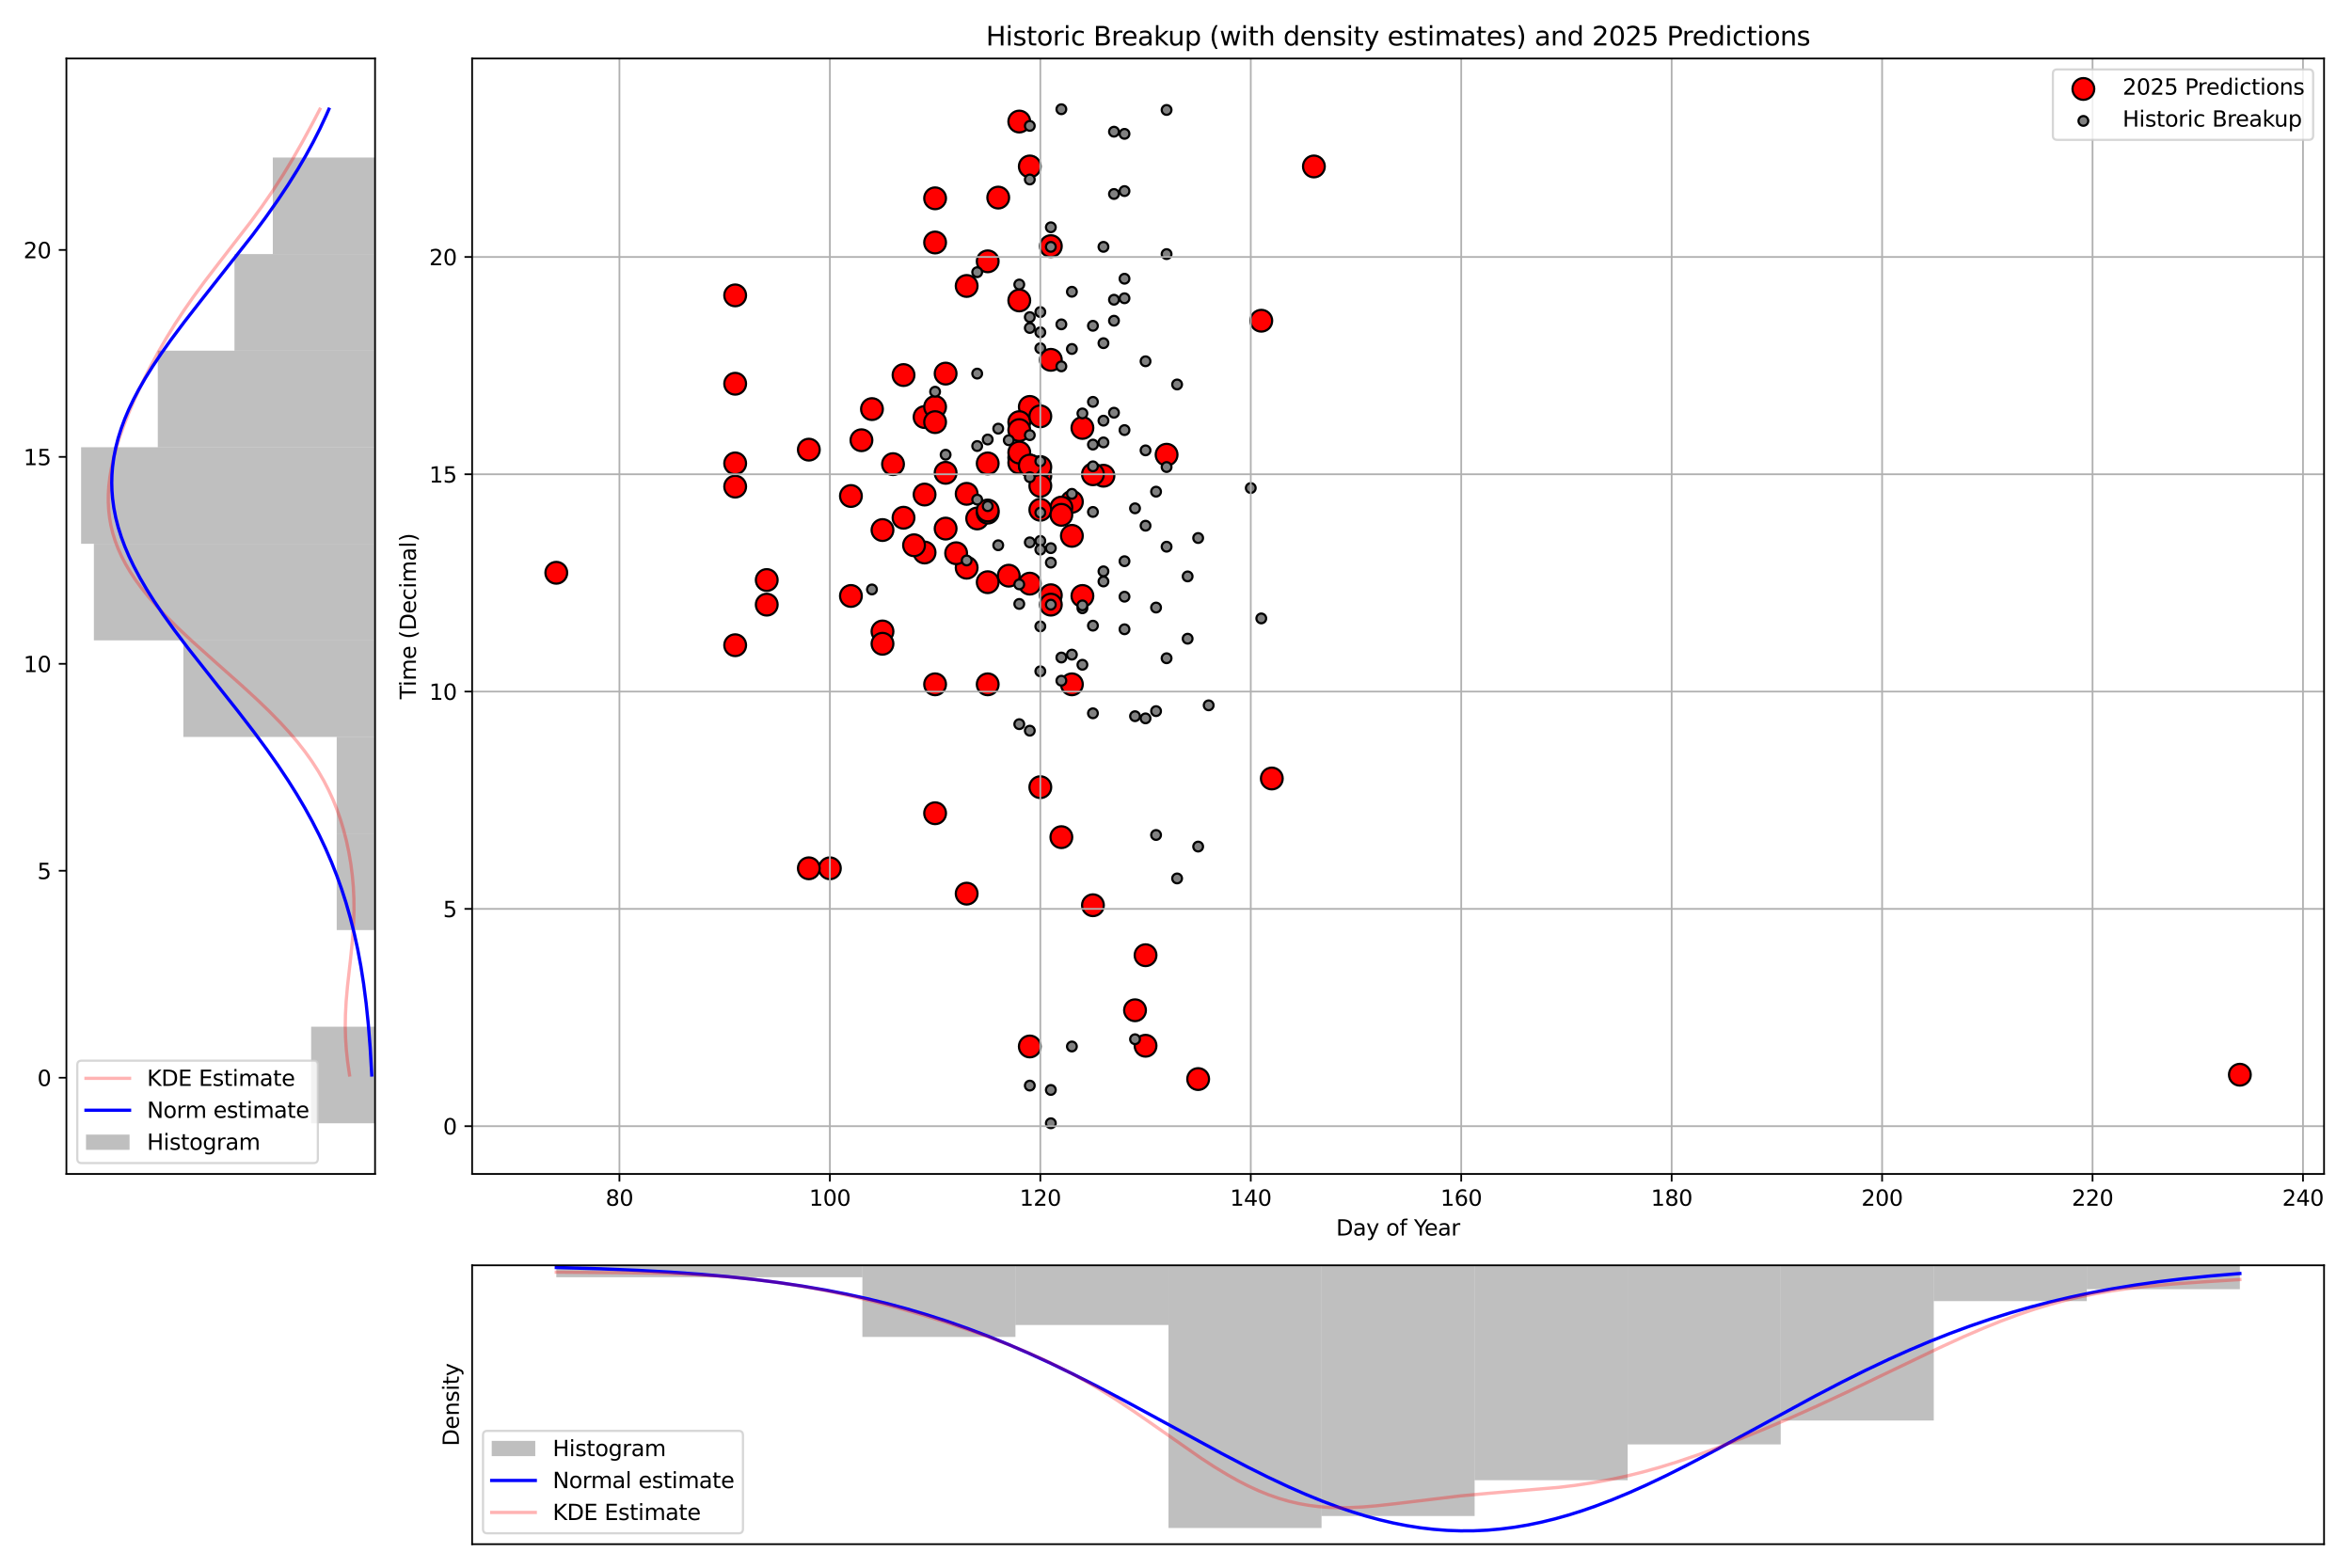 <?xml version="1.0" encoding="utf-8" standalone="no"?>
<!DOCTYPE svg PUBLIC "-//W3C//DTD SVG 1.1//EN"
  "http://www.w3.org/Graphics/SVG/1.1/DTD/svg11.dtd">
<svg xmlns:xlink="http://www.w3.org/1999/xlink" width="1080pt" height="720pt" viewBox="0 0 1080 720" xmlns="http://www.w3.org/2000/svg" version="1.1">
 <defs>
  <style type="text/css">*{stroke-linejoin: round; stroke-linecap: butt}</style>
 </defs>
 <g id="figure_1">
  <g id="patch_1">
   <path d="M 0 720 
L 1080 720 
L 1080 0 
L 0 0 
z
" style="fill: #ffffff"/>
  </g>
  <g id="axes_1">
   <g id="patch_2">
    <path d="M 30.49 539.168 
L 172.219 539.168 
L 172.219 26.88 
L 30.49 26.88 
z
" style="fill: #ffffff"/>
   </g>
   <g id="patch_3">
    <path d="M 172.219 515.882 
L 142.875 515.882 
L 142.875 471.528 
L 172.219 471.528 
z
" clip-path="url(#p2fca4324ed)" style="fill: #808080; opacity: 0.5"/>
   </g>
   <g id="patch_4">
    <path d="M 172.219 471.528 
L 172.219 471.528 
L 172.219 427.174 
L 172.219 427.174 
z
" clip-path="url(#p2fca4324ed)" style="fill: #808080; opacity: 0.5"/>
   </g>
   <g id="patch_5">
    <path d="M 172.219 427.174 
L 154.613 427.174 
L 154.613 382.82 
L 172.219 382.82 
z
" clip-path="url(#p2fca4324ed)" style="fill: #808080; opacity: 0.5"/>
   </g>
   <g id="patch_6">
    <path d="M 172.219 382.82 
L 154.613 382.82 
L 154.613 338.466 
L 172.219 338.466 
z
" clip-path="url(#p2fca4324ed)" style="fill: #808080; opacity: 0.5"/>
   </g>
   <g id="patch_7">
    <path d="M 172.219 338.466 
L 84.188 338.466 
L 84.188 294.112 
L 172.219 294.112 
z
" clip-path="url(#p2fca4324ed)" style="fill: #808080; opacity: 0.5"/>
   </g>
   <g id="patch_8">
    <path d="M 172.219 294.112 
L 43.108 294.112 
L 43.108 249.759 
L 172.219 249.759 
z
" clip-path="url(#p2fca4324ed)" style="fill: #808080; opacity: 0.5"/>
   </g>
   <g id="patch_9">
    <path d="M 172.219 249.759 
L 37.239 249.759 
L 37.239 205.405 
L 172.219 205.405 
z
" clip-path="url(#p2fca4324ed)" style="fill: #808080; opacity: 0.5"/>
   </g>
   <g id="patch_10">
    <path d="M 172.219 205.405 
L 72.451 205.405 
L 72.451 161.051 
L 172.219 161.051 
z
" clip-path="url(#p2fca4324ed)" style="fill: #808080; opacity: 0.5"/>
   </g>
   <g id="patch_11">
    <path d="M 172.219 161.051 
L 107.663 161.051 
L 107.663 116.697 
L 172.219 116.697 
z
" clip-path="url(#p2fca4324ed)" style="fill: #808080; opacity: 0.5"/>
   </g>
   <g id="patch_12">
    <path d="M 172.219 116.697 
L 125.269 116.697 
L 125.269 72.343 
L 172.219 72.343 
z
" clip-path="url(#p2fca4324ed)" style="fill: #808080; opacity: 0.5"/>
   </g>
   <g id="matplotlib.axis_1"/>
   <g id="matplotlib.axis_2">
    <g id="ytick_1">
     <g id="line2d_1">
      <defs>
       <path id="mfea62e444c" d="M 0 0 
L -3.5 0 
" style="stroke: #000000; stroke-width: 0.8"/>
      </defs>
      <g>
       <use xlink:href="#mfea62e444c" x="30.49" y="494.972" style="stroke: #000000; stroke-width: 0.8"/>
      </g>
     </g>
     <g id="text_1">
      <!-- 0 -->
      <g transform="translate(17.128 498.772) scale(0.1 -0.1)">
       <defs>
        <path id="DejaVuSans-30" d="M 2034 4250 
Q 1547 4250 1301 3770 
Q 1056 3291 1056 2328 
Q 1056 1369 1301 889 
Q 1547 409 2034 409 
Q 2525 409 2770 889 
Q 3016 1369 3016 2328 
Q 3016 3291 2770 3770 
Q 2525 4250 2034 4250 
z
M 2034 4750 
Q 2819 4750 3233 4129 
Q 3647 3509 3647 2328 
Q 3647 1150 3233 529 
Q 2819 -91 2034 -91 
Q 1250 -91 836 529 
Q 422 1150 422 2328 
Q 422 3509 836 4129 
Q 1250 4750 2034 4750 
z
" transform="scale(0.016)"/>
       </defs>
       <use xlink:href="#DejaVuSans-30"/>
      </g>
     </g>
    </g>
    <g id="ytick_2">
     <g id="line2d_2">
      <g>
       <use xlink:href="#mfea62e444c" x="30.49" y="399.928" style="stroke: #000000; stroke-width: 0.8"/>
      </g>
     </g>
     <g id="text_2">
      <!-- 5 -->
      <g transform="translate(17.128 403.728) scale(0.1 -0.1)">
       <defs>
        <path id="DejaVuSans-35" d="M 691 4666 
L 3169 4666 
L 3169 4134 
L 1269 4134 
L 1269 2991 
Q 1406 3038 1543 3061 
Q 1681 3084 1819 3084 
Q 2600 3084 3056 2656 
Q 3513 2228 3513 1497 
Q 3513 744 3044 326 
Q 2575 -91 1722 -91 
Q 1428 -91 1123 -41 
Q 819 9 494 109 
L 494 744 
Q 775 591 1075 516 
Q 1375 441 1709 441 
Q 2250 441 2565 725 
Q 2881 1009 2881 1497 
Q 2881 1984 2565 2268 
Q 2250 2553 1709 2553 
Q 1456 2553 1204 2497 
Q 953 2441 691 2322 
L 691 4666 
z
" transform="scale(0.016)"/>
       </defs>
       <use xlink:href="#DejaVuSans-35"/>
      </g>
     </g>
    </g>
    <g id="ytick_3">
     <g id="line2d_3">
      <g>
       <use xlink:href="#mfea62e444c" x="30.49" y="304.884" style="stroke: #000000; stroke-width: 0.8"/>
      </g>
     </g>
     <g id="text_3">
      <!-- 10 -->
      <g transform="translate(10.765 308.683) scale(0.1 -0.1)">
       <defs>
        <path id="DejaVuSans-31" d="M 794 531 
L 1825 531 
L 1825 4091 
L 703 3866 
L 703 4441 
L 1819 4666 
L 2450 4666 
L 2450 531 
L 3481 531 
L 3481 0 
L 794 0 
L 794 531 
z
" transform="scale(0.016)"/>
       </defs>
       <use xlink:href="#DejaVuSans-31"/>
       <use xlink:href="#DejaVuSans-30" x="63.623"/>
      </g>
     </g>
    </g>
    <g id="ytick_4">
     <g id="line2d_4">
      <g>
       <use xlink:href="#mfea62e444c" x="30.49" y="209.84" style="stroke: #000000; stroke-width: 0.8"/>
      </g>
     </g>
     <g id="text_4">
      <!-- 15 -->
      <g transform="translate(10.765 213.639) scale(0.1 -0.1)">
       <use xlink:href="#DejaVuSans-31"/>
       <use xlink:href="#DejaVuSans-35" x="63.623"/>
      </g>
     </g>
    </g>
    <g id="ytick_5">
     <g id="line2d_5">
      <g>
       <use xlink:href="#mfea62e444c" x="30.49" y="114.796" style="stroke: #000000; stroke-width: 0.8"/>
      </g>
     </g>
     <g id="text_5">
      <!-- 20 -->
      <g transform="translate(10.765 118.595) scale(0.1 -0.1)">
       <defs>
        <path id="DejaVuSans-32" d="M 1228 531 
L 3431 531 
L 3431 0 
L 469 0 
L 469 531 
Q 828 903 1448 1529 
Q 2069 2156 2228 2338 
Q 2531 2678 2651 2914 
Q 2772 3150 2772 3378 
Q 2772 3750 2511 3984 
Q 2250 4219 1831 4219 
Q 1534 4219 1204 4116 
Q 875 4013 500 3803 
L 500 4441 
Q 881 4594 1212 4672 
Q 1544 4750 1819 4750 
Q 2544 4750 2975 4387 
Q 3406 4025 3406 3419 
Q 3406 3131 3298 2873 
Q 3191 2616 2906 2266 
Q 2828 2175 2409 1742 
Q 1991 1309 1228 531 
z
" transform="scale(0.016)"/>
       </defs>
       <use xlink:href="#DejaVuSans-32"/>
       <use xlink:href="#DejaVuSans-30" x="63.623"/>
      </g>
     </g>
    </g>
   </g>
   <g id="line2d_6">
    <path d="M 160.498 493.705 
L 159.602 487.483 
L 159.036 482.15 
L 158.68 476.817 
L 158.543 471.484 
L 158.62 466.151 
L 158.951 459.929 
L 159.577 452.818 
L 160.97 440.374 
L 161.872 431.485 
L 162.363 424.374 
L 162.552 418.152 
L 162.505 412.819 
L 162.252 407.486 
L 161.786 402.153 
L 161.102 396.82 
L 160.198 391.487 
L 159.064 386.154 
L 157.685 380.82 
L 156.333 376.376 
L 154.778 371.932 
L 153 367.488 
L 150.978 363.043 
L 148.692 358.599 
L 146.124 354.155 
L 143.257 349.71 
L 140.086 345.266 
L 136.606 340.822 
L 132.827 336.378 
L 128.763 331.933 
L 123.545 326.6 
L 118.008 321.267 
L 111.24 315.045 
L 99.235 304.379 
L 88.319 294.601 
L 81.686 288.379 
L 76.32 283.046 
L 72.132 278.602 
L 68.245 274.158 
L 64.69 269.713 
L 62.103 266.158 
L 59.756 262.603 
L 57.657 259.047 
L 55.809 255.492 
L 54.214 251.936 
L 52.871 248.381 
L 51.775 244.825 
L 50.92 241.27 
L 50.298 237.715 
L 49.901 234.159 
L 49.716 230.604 
L 49.734 227.048 
L 49.941 223.493 
L 50.447 219.049 
L 51.207 214.604 
L 52.196 210.16 
L 53.391 205.716 
L 55.065 200.383 
L 56.97 195.049 
L 59.441 188.827 
L 62.143 182.605 
L 65.48 175.495 
L 69.068 168.384 
L 72.915 161.273 
L 76.513 155.051 
L 80.348 148.829 
L 84.434 142.607 
L 88.767 136.385 
L 93.991 129.274 
L 100.814 120.385 
L 115.245 101.719 
L 120.434 94.609 
L 125.335 87.498 
L 129.929 80.387 
L 134.24 73.276 
L 138.811 65.276 
L 143.632 56.388 
L 146.882 50.166 
L 146.882 50.166 
" clip-path="url(#p2fca4324ed)" style="fill: none; stroke: #ff0000; stroke-opacity: 0.3; stroke-width: 1.5; stroke-linecap: square"/>
   </g>
   <g id="line2d_7">
    <path d="M 170.707 493.705 
L 169.982 481.261 
L 169.135 470.595 
L 168.128 460.818 
L 166.982 451.929 
L 165.73 443.929 
L 164.24 435.93 
L 162.691 428.819 
L 160.909 421.708 
L 158.874 414.597 
L 156.871 408.375 
L 154.648 402.153 
L 152.195 395.931 
L 149.504 389.709 
L 146.569 383.487 
L 143.387 377.265 
L 139.959 371.043 
L 136.289 364.821 
L 132.383 358.599 
L 127.649 351.488 
L 122.649 344.377 
L 116.749 336.378 
L 109.228 326.6 
L 97.947 312.378 
L 86.031 297.268 
L 79.982 289.268 
L 74.87 282.157 
L 70.666 275.935 
L 67.302 270.602 
L 64.19 265.269 
L 61.361 259.936 
L 59.237 255.492 
L 57.342 251.047 
L 55.687 246.603 
L 54.285 242.159 
L 53.145 237.715 
L 52.275 233.27 
L 51.681 228.826 
L 51.407 225.271 
L 51.313 221.715 
L 51.4 218.16 
L 51.668 214.604 
L 52.255 210.16 
L 53.118 205.716 
L 54.25 201.271 
L 55.645 196.827 
L 57.293 192.383 
L 59.182 187.939 
L 61.299 183.494 
L 63.631 179.05 
L 66.691 173.717 
L 70.01 168.384 
L 74.169 162.162 
L 78.588 155.94 
L 84.571 147.94 
L 92.194 138.163 
L 115.985 107.941 
L 121.918 99.942 
L 127.565 91.942 
L 132.304 84.831 
L 136.754 77.72 
L 140.395 71.498 
L 143.793 65.276 
L 146.944 59.054 
L 149.848 52.832 
L 151.018 50.166 
L 151.018 50.166 
" clip-path="url(#p2fca4324ed)" style="fill: none; stroke: #0000ff; stroke-width: 1.5; stroke-linecap: square"/>
   </g>
   <g id="patch_13">
    <path d="M 30.49 539.168 
L 30.49 26.88 
" style="fill: none; stroke: #000000; stroke-width: 0.8; stroke-linejoin: miter; stroke-linecap: square"/>
   </g>
   <g id="patch_14">
    <path d="M 172.219 539.168 
L 172.219 26.88 
" style="fill: none; stroke: #000000; stroke-width: 0.8; stroke-linejoin: miter; stroke-linecap: square"/>
   </g>
   <g id="patch_15">
    <path d="M 30.49 539.168 
L 172.219 539.168 
" style="fill: none; stroke: #000000; stroke-width: 0.8; stroke-linejoin: miter; stroke-linecap: square"/>
   </g>
   <g id="patch_16">
    <path d="M 30.49 26.88 
L 172.219 26.88 
" style="fill: none; stroke: #000000; stroke-width: 0.8; stroke-linejoin: miter; stroke-linecap: square"/>
   </g>
   <g id="legend_1">
    <g id="patch_17">
     <path d="M 37.49 534.168 
L 143.948 534.168 
Q 145.948 534.168 145.948 532.168 
L 145.948 489.134 
Q 145.948 487.134 143.948 487.134 
L 37.49 487.134 
Q 35.49 487.134 35.49 489.134 
L 35.49 532.168 
Q 35.49 534.168 37.49 534.168 
z
" style="fill: #ffffff; opacity: 0.8; stroke: #cccccc; stroke-linejoin: miter"/>
    </g>
    <g id="line2d_8">
     <path d="M 39.49 495.232 
L 49.49 495.232 
L 59.49 495.232 
" style="fill: none; stroke: #ff0000; stroke-opacity: 0.3; stroke-width: 1.5; stroke-linecap: square"/>
    </g>
    <g id="text_6">
     <!-- KDE Estimate -->
     <g transform="translate(67.49 498.732) scale(0.1 -0.1)">
      <defs>
       <path id="DejaVuSans-4b" d="M 628 4666 
L 1259 4666 
L 1259 2694 
L 3353 4666 
L 4166 4666 
L 1850 2491 
L 4331 0 
L 3500 0 
L 1259 2247 
L 1259 0 
L 628 0 
L 628 4666 
z
" transform="scale(0.016)"/>
       <path id="DejaVuSans-44" d="M 1259 4147 
L 1259 519 
L 2022 519 
Q 2988 519 3436 956 
Q 3884 1394 3884 2338 
Q 3884 3275 3436 3711 
Q 2988 4147 2022 4147 
L 1259 4147 
z
M 628 4666 
L 1925 4666 
Q 3281 4666 3915 4102 
Q 4550 3538 4550 2338 
Q 4550 1131 3912 565 
Q 3275 0 1925 0 
L 628 0 
L 628 4666 
z
" transform="scale(0.016)"/>
       <path id="DejaVuSans-45" d="M 628 4666 
L 3578 4666 
L 3578 4134 
L 1259 4134 
L 1259 2753 
L 3481 2753 
L 3481 2222 
L 1259 2222 
L 1259 531 
L 3634 531 
L 3634 0 
L 628 0 
L 628 4666 
z
" transform="scale(0.016)"/>
       <path id="DejaVuSans-20" transform="scale(0.016)"/>
       <path id="DejaVuSans-73" d="M 2834 3397 
L 2834 2853 
Q 2591 2978 2328 3040 
Q 2066 3103 1784 3103 
Q 1356 3103 1142 2972 
Q 928 2841 928 2578 
Q 928 2378 1081 2264 
Q 1234 2150 1697 2047 
L 1894 2003 
Q 2506 1872 2764 1633 
Q 3022 1394 3022 966 
Q 3022 478 2636 193 
Q 2250 -91 1575 -91 
Q 1294 -91 989 -36 
Q 684 19 347 128 
L 347 722 
Q 666 556 975 473 
Q 1284 391 1588 391 
Q 1994 391 2212 530 
Q 2431 669 2431 922 
Q 2431 1156 2273 1281 
Q 2116 1406 1581 1522 
L 1381 1569 
Q 847 1681 609 1914 
Q 372 2147 372 2553 
Q 372 3047 722 3315 
Q 1072 3584 1716 3584 
Q 2034 3584 2315 3537 
Q 2597 3491 2834 3397 
z
" transform="scale(0.016)"/>
       <path id="DejaVuSans-74" d="M 1172 4494 
L 1172 3500 
L 2356 3500 
L 2356 3053 
L 1172 3053 
L 1172 1153 
Q 1172 725 1289 603 
Q 1406 481 1766 481 
L 2356 481 
L 2356 0 
L 1766 0 
Q 1100 0 847 248 
Q 594 497 594 1153 
L 594 3053 
L 172 3053 
L 172 3500 
L 594 3500 
L 594 4494 
L 1172 4494 
z
" transform="scale(0.016)"/>
       <path id="DejaVuSans-69" d="M 603 3500 
L 1178 3500 
L 1178 0 
L 603 0 
L 603 3500 
z
M 603 4863 
L 1178 4863 
L 1178 4134 
L 603 4134 
L 603 4863 
z
" transform="scale(0.016)"/>
       <path id="DejaVuSans-6d" d="M 3328 2828 
Q 3544 3216 3844 3400 
Q 4144 3584 4550 3584 
Q 5097 3584 5394 3201 
Q 5691 2819 5691 2113 
L 5691 0 
L 5113 0 
L 5113 2094 
Q 5113 2597 4934 2840 
Q 4756 3084 4391 3084 
Q 3944 3084 3684 2787 
Q 3425 2491 3425 1978 
L 3425 0 
L 2847 0 
L 2847 2094 
Q 2847 2600 2669 2842 
Q 2491 3084 2119 3084 
Q 1678 3084 1418 2786 
Q 1159 2488 1159 1978 
L 1159 0 
L 581 0 
L 581 3500 
L 1159 3500 
L 1159 2956 
Q 1356 3278 1631 3431 
Q 1906 3584 2284 3584 
Q 2666 3584 2933 3390 
Q 3200 3197 3328 2828 
z
" transform="scale(0.016)"/>
       <path id="DejaVuSans-61" d="M 2194 1759 
Q 1497 1759 1228 1600 
Q 959 1441 959 1056 
Q 959 750 1161 570 
Q 1363 391 1709 391 
Q 2188 391 2477 730 
Q 2766 1069 2766 1631 
L 2766 1759 
L 2194 1759 
z
M 3341 1997 
L 3341 0 
L 2766 0 
L 2766 531 
Q 2569 213 2275 61 
Q 1981 -91 1556 -91 
Q 1019 -91 701 211 
Q 384 513 384 1019 
Q 384 1609 779 1909 
Q 1175 2209 1959 2209 
L 2766 2209 
L 2766 2266 
Q 2766 2663 2505 2880 
Q 2244 3097 1772 3097 
Q 1472 3097 1187 3025 
Q 903 2953 641 2809 
L 641 3341 
Q 956 3463 1253 3523 
Q 1550 3584 1831 3584 
Q 2591 3584 2966 3190 
Q 3341 2797 3341 1997 
z
" transform="scale(0.016)"/>
       <path id="DejaVuSans-65" d="M 3597 1894 
L 3597 1613 
L 953 1613 
Q 991 1019 1311 708 
Q 1631 397 2203 397 
Q 2534 397 2845 478 
Q 3156 559 3463 722 
L 3463 178 
Q 3153 47 2828 -22 
Q 2503 -91 2169 -91 
Q 1331 -91 842 396 
Q 353 884 353 1716 
Q 353 2575 817 3079 
Q 1281 3584 2069 3584 
Q 2775 3584 3186 3129 
Q 3597 2675 3597 1894 
z
M 3022 2063 
Q 3016 2534 2758 2815 
Q 2500 3097 2075 3097 
Q 1594 3097 1305 2825 
Q 1016 2553 972 2059 
L 3022 2063 
z
" transform="scale(0.016)"/>
      </defs>
      <use xlink:href="#DejaVuSans-4b"/>
      <use xlink:href="#DejaVuSans-44" x="65.576"/>
      <use xlink:href="#DejaVuSans-45" x="142.578"/>
      <use xlink:href="#DejaVuSans-20" x="205.762"/>
      <use xlink:href="#DejaVuSans-45" x="237.549"/>
      <use xlink:href="#DejaVuSans-73" x="300.732"/>
      <use xlink:href="#DejaVuSans-74" x="352.832"/>
      <use xlink:href="#DejaVuSans-69" x="392.041"/>
      <use xlink:href="#DejaVuSans-6d" x="419.824"/>
      <use xlink:href="#DejaVuSans-61" x="517.236"/>
      <use xlink:href="#DejaVuSans-74" x="578.516"/>
      <use xlink:href="#DejaVuSans-65" x="617.725"/>
     </g>
    </g>
    <g id="line2d_9">
     <path d="M 39.49 509.91 
L 49.49 509.91 
L 59.49 509.91 
" style="fill: none; stroke: #0000ff; stroke-width: 1.5; stroke-linecap: square"/>
    </g>
    <g id="text_7">
     <!-- Norm estimate -->
     <g transform="translate(67.49 513.41) scale(0.1 -0.1)">
      <defs>
       <path id="DejaVuSans-4e" d="M 628 4666 
L 1478 4666 
L 3547 763 
L 3547 4666 
L 4159 4666 
L 4159 0 
L 3309 0 
L 1241 3903 
L 1241 0 
L 628 0 
L 628 4666 
z
" transform="scale(0.016)"/>
       <path id="DejaVuSans-6f" d="M 1959 3097 
Q 1497 3097 1228 2736 
Q 959 2375 959 1747 
Q 959 1119 1226 758 
Q 1494 397 1959 397 
Q 2419 397 2687 759 
Q 2956 1122 2956 1747 
Q 2956 2369 2687 2733 
Q 2419 3097 1959 3097 
z
M 1959 3584 
Q 2709 3584 3137 3096 
Q 3566 2609 3566 1747 
Q 3566 888 3137 398 
Q 2709 -91 1959 -91 
Q 1206 -91 779 398 
Q 353 888 353 1747 
Q 353 2609 779 3096 
Q 1206 3584 1959 3584 
z
" transform="scale(0.016)"/>
       <path id="DejaVuSans-72" d="M 2631 2963 
Q 2534 3019 2420 3045 
Q 2306 3072 2169 3072 
Q 1681 3072 1420 2755 
Q 1159 2438 1159 1844 
L 1159 0 
L 581 0 
L 581 3500 
L 1159 3500 
L 1159 2956 
Q 1341 3275 1631 3429 
Q 1922 3584 2338 3584 
Q 2397 3584 2469 3576 
Q 2541 3569 2628 3553 
L 2631 2963 
z
" transform="scale(0.016)"/>
      </defs>
      <use xlink:href="#DejaVuSans-4e"/>
      <use xlink:href="#DejaVuSans-6f" x="74.805"/>
      <use xlink:href="#DejaVuSans-72" x="135.986"/>
      <use xlink:href="#DejaVuSans-6d" x="175.35"/>
      <use xlink:href="#DejaVuSans-20" x="272.762"/>
      <use xlink:href="#DejaVuSans-65" x="304.549"/>
      <use xlink:href="#DejaVuSans-73" x="366.072"/>
      <use xlink:href="#DejaVuSans-74" x="418.172"/>
      <use xlink:href="#DejaVuSans-69" x="457.381"/>
      <use xlink:href="#DejaVuSans-6d" x="485.164"/>
      <use xlink:href="#DejaVuSans-61" x="582.576"/>
      <use xlink:href="#DejaVuSans-74" x="643.855"/>
      <use xlink:href="#DejaVuSans-65" x="683.064"/>
     </g>
    </g>
    <g id="patch_18">
     <path d="M 39.49 528.088 
L 59.49 528.088 
L 59.49 521.088 
L 39.49 521.088 
z
" style="fill: #808080; opacity: 0.5"/>
    </g>
    <g id="text_8">
     <!-- Histogram -->
     <g transform="translate(67.49 528.088) scale(0.1 -0.1)">
      <defs>
       <path id="DejaVuSans-48" d="M 628 4666 
L 1259 4666 
L 1259 2753 
L 3553 2753 
L 3553 4666 
L 4184 4666 
L 4184 0 
L 3553 0 
L 3553 2222 
L 1259 2222 
L 1259 0 
L 628 0 
L 628 4666 
z
" transform="scale(0.016)"/>
       <path id="DejaVuSans-67" d="M 2906 1791 
Q 2906 2416 2648 2759 
Q 2391 3103 1925 3103 
Q 1463 3103 1205 2759 
Q 947 2416 947 1791 
Q 947 1169 1205 825 
Q 1463 481 1925 481 
Q 2391 481 2648 825 
Q 2906 1169 2906 1791 
z
M 3481 434 
Q 3481 -459 3084 -895 
Q 2688 -1331 1869 -1331 
Q 1566 -1331 1297 -1286 
Q 1028 -1241 775 -1147 
L 775 -588 
Q 1028 -725 1275 -790 
Q 1522 -856 1778 -856 
Q 2344 -856 2625 -561 
Q 2906 -266 2906 331 
L 2906 616 
Q 2728 306 2450 153 
Q 2172 0 1784 0 
Q 1141 0 747 490 
Q 353 981 353 1791 
Q 353 2603 747 3093 
Q 1141 3584 1784 3584 
Q 2172 3584 2450 3431 
Q 2728 3278 2906 2969 
L 2906 3500 
L 3481 3500 
L 3481 434 
z
" transform="scale(0.016)"/>
      </defs>
      <use xlink:href="#DejaVuSans-48"/>
      <use xlink:href="#DejaVuSans-69" x="75.195"/>
      <use xlink:href="#DejaVuSans-73" x="102.979"/>
      <use xlink:href="#DejaVuSans-74" x="155.078"/>
      <use xlink:href="#DejaVuSans-6f" x="194.287"/>
      <use xlink:href="#DejaVuSans-67" x="255.469"/>
      <use xlink:href="#DejaVuSans-72" x="318.945"/>
      <use xlink:href="#DejaVuSans-61" x="360.059"/>
      <use xlink:href="#DejaVuSans-6d" x="421.338"/>
     </g>
    </g>
   </g>
  </g>
  <g id="axes_2">
   <g id="patch_19">
    <path d="M 216.789 539.168 
L 1067.161 539.168 
L 1067.161 26.88 
L 216.789 26.88 
z
" style="fill: #ffffff"/>
   </g>
   <g id="PathCollection_1">
    <defs>
     <path id="m567a3eb7f8" d="M 0 5 
C 1.326 5 2.598 4.473 3.536 3.536 
C 4.473 2.598 5 1.326 5 0 
C 5 -1.326 4.473 -2.598 3.536 -3.536 
C 2.598 -4.473 1.326 -5 0 -5 
C -1.326 -5 -2.598 -4.473 -3.536 -3.536 
C -4.473 -2.598 -5 -1.326 -5 0 
C -5 1.326 -4.473 2.598 -3.536 3.536 
C -2.598 4.473 -1.326 5 0 5 
z
" style="stroke: #000000"/>
    </defs>
    <g clip-path="url(#pd4e591e35d)">
     <use xlink:href="#m567a3eb7f8" x="492.194" y="230.465" style="fill: #ff0000; stroke: #000000"/>
     <use xlink:href="#m567a3eb7f8" x="482.53" y="273.377" style="fill: #ff0000; stroke: #000000"/>
     <use xlink:href="#m567a3eb7f8" x="463.204" y="264.395" style="fill: #ff0000; stroke: #000000"/>
     <use xlink:href="#m567a3eb7f8" x="535.679" y="208.842" style="fill: #ff0000; stroke: #000000"/>
     <use xlink:href="#m567a3eb7f8" x="337.58" y="135.658" style="fill: #ff0000; stroke: #000000"/>
     <use xlink:href="#m567a3eb7f8" x="434.214" y="171.585" style="fill: #ff0000; stroke: #000000"/>
     <use xlink:href="#m567a3eb7f8" x="477.699" y="218.489" style="fill: #ff0000; stroke: #000000"/>
     <use xlink:href="#m567a3eb7f8" x="352.075" y="266.391" style="fill: #ff0000; stroke: #000000"/>
     <use xlink:href="#m567a3eb7f8" x="443.877" y="226.805" style="fill: #ff0000; stroke: #000000"/>
     <use xlink:href="#m567a3eb7f8" x="424.55" y="253.75" style="fill: #ff0000; stroke: #000000"/>
     <use xlink:href="#m567a3eb7f8" x="448.709" y="238.116" style="fill: #ff0000; stroke: #000000"/>
     <use xlink:href="#m567a3eb7f8" x="434.214" y="217.158" style="fill: #ff0000; stroke: #000000"/>
     <use xlink:href="#m567a3eb7f8" x="468.035" y="210.173" style="fill: #ff0000; stroke: #000000"/>
     <use xlink:href="#m567a3eb7f8" x="458.372" y="90.75" style="fill: #ff0000; stroke: #000000"/>
     <use xlink:href="#m567a3eb7f8" x="453.54" y="267.389" style="fill: #ff0000; stroke: #000000"/>
     <use xlink:href="#m567a3eb7f8" x="487.362" y="233.126" style="fill: #ff0000; stroke: #000000"/>
     <use xlink:href="#m567a3eb7f8" x="472.867" y="186.887" style="fill: #ff0000; stroke: #000000"/>
     <use xlink:href="#m567a3eb7f8" x="487.362" y="384.484" style="fill: #ff0000; stroke: #000000"/>
     <use xlink:href="#m567a3eb7f8" x="390.729" y="227.803" style="fill: #ff0000; stroke: #000000"/>
     <use xlink:href="#m567a3eb7f8" x="477.699" y="214.497" style="fill: #ff0000; stroke: #000000"/>
     <use xlink:href="#m567a3eb7f8" x="506.689" y="218.489" style="fill: #ff0000; stroke: #000000"/>
     <use xlink:href="#m567a3eb7f8" x="477.699" y="223.146" style="fill: #ff0000; stroke: #000000"/>
     <use xlink:href="#m567a3eb7f8" x="472.867" y="480.621" style="fill: #ff0000; stroke: #000000"/>
     <use xlink:href="#m567a3eb7f8" x="443.877" y="131.334" style="fill: #ff0000; stroke: #000000"/>
     <use xlink:href="#m567a3eb7f8" x="526.015" y="438.706" style="fill: #ff0000; stroke: #000000"/>
     <use xlink:href="#m567a3eb7f8" x="381.065" y="398.788" style="fill: #ff0000; stroke: #000000"/>
     <use xlink:href="#m567a3eb7f8" x="410.055" y="213.167" style="fill: #ff0000; stroke: #000000"/>
     <use xlink:href="#m567a3eb7f8" x="453.54" y="235.454" style="fill: #ff0000; stroke: #000000"/>
     <use xlink:href="#m567a3eb7f8" x="429.382" y="373.506" style="fill: #ff0000; stroke: #000000"/>
     <use xlink:href="#m567a3eb7f8" x="501.857" y="415.753" style="fill: #ff0000; stroke: #000000"/>
     <use xlink:href="#m567a3eb7f8" x="390.729" y="273.71" style="fill: #ff0000; stroke: #000000"/>
     <use xlink:href="#m567a3eb7f8" x="453.54" y="314.294" style="fill: #ff0000; stroke: #000000"/>
     <use xlink:href="#m567a3eb7f8" x="429.382" y="111.374" style="fill: #ff0000; stroke: #000000"/>
     <use xlink:href="#m567a3eb7f8" x="429.382" y="314.294" style="fill: #ff0000; stroke: #000000"/>
     <use xlink:href="#m567a3eb7f8" x="429.382" y="91.082" style="fill: #ff0000; stroke: #000000"/>
     <use xlink:href="#m567a3eb7f8" x="477.699" y="361.53" style="fill: #ff0000; stroke: #000000"/>
     <use xlink:href="#m567a3eb7f8" x="603.322" y="76.446" style="fill: #ff0000; stroke: #000000"/>
     <use xlink:href="#m567a3eb7f8" x="337.58" y="176.242" style="fill: #ff0000; stroke: #000000"/>
     <use xlink:href="#m567a3eb7f8" x="482.53" y="113.038" style="fill: #ff0000; stroke: #000000"/>
     <use xlink:href="#m567a3eb7f8" x="424.55" y="191.544" style="fill: #ff0000; stroke: #000000"/>
     <use xlink:href="#m567a3eb7f8" x="492.194" y="314.294" style="fill: #ff0000; stroke: #000000"/>
     <use xlink:href="#m567a3eb7f8" x="405.224" y="243.438" style="fill: #ff0000; stroke: #000000"/>
     <use xlink:href="#m567a3eb7f8" x="434.214" y="242.773" style="fill: #ff0000; stroke: #000000"/>
     <use xlink:href="#m567a3eb7f8" x="429.382" y="186.887" style="fill: #ff0000; stroke: #000000"/>
     <use xlink:href="#m567a3eb7f8" x="337.58" y="223.479" style="fill: #ff0000; stroke: #000000"/>
     <use xlink:href="#m567a3eb7f8" x="424.55" y="227.138" style="fill: #ff0000; stroke: #000000"/>
     <use xlink:href="#m567a3eb7f8" x="521.184" y="463.988" style="fill: #ff0000; stroke: #000000"/>
     <use xlink:href="#m567a3eb7f8" x="453.54" y="234.456" style="fill: #ff0000; stroke: #000000"/>
     <use xlink:href="#m567a3eb7f8" x="492.194" y="246.099" style="fill: #ff0000; stroke: #000000"/>
     <use xlink:href="#m567a3eb7f8" x="371.402" y="398.788" style="fill: #ff0000; stroke: #000000"/>
     <use xlink:href="#m567a3eb7f8" x="468.035" y="212.501" style="fill: #ff0000; stroke: #000000"/>
     <use xlink:href="#m567a3eb7f8" x="482.53" y="277.702" style="fill: #ff0000; stroke: #000000"/>
     <use xlink:href="#m567a3eb7f8" x="429.382" y="193.873" style="fill: #ff0000; stroke: #000000"/>
     <use xlink:href="#m567a3eb7f8" x="497.025" y="196.534" style="fill: #ff0000; stroke: #000000"/>
     <use xlink:href="#m567a3eb7f8" x="468.035" y="193.873" style="fill: #ff0000; stroke: #000000"/>
     <use xlink:href="#m567a3eb7f8" x="497.025" y="273.71" style="fill: #ff0000; stroke: #000000"/>
     <use xlink:href="#m567a3eb7f8" x="472.867" y="268.055" style="fill: #ff0000; stroke: #000000"/>
     <use xlink:href="#m567a3eb7f8" x="482.53" y="165.264" style="fill: #ff0000; stroke: #000000"/>
     <use xlink:href="#m567a3eb7f8" x="352.075" y="277.702" style="fill: #ff0000; stroke: #000000"/>
     <use xlink:href="#m567a3eb7f8" x="395.56" y="202.189" style="fill: #ff0000; stroke: #000000"/>
     <use xlink:href="#m567a3eb7f8" x="453.54" y="212.834" style="fill: #ff0000; stroke: #000000"/>
     <use xlink:href="#m567a3eb7f8" x="477.699" y="234.124" style="fill: #ff0000; stroke: #000000"/>
     <use xlink:href="#m567a3eb7f8" x="443.877" y="260.736" style="fill: #ff0000; stroke: #000000"/>
     <use xlink:href="#m567a3eb7f8" x="472.867" y="213.832" style="fill: #ff0000; stroke: #000000"/>
     <use xlink:href="#m567a3eb7f8" x="419.719" y="250.424" style="fill: #ff0000; stroke: #000000"/>
     <use xlink:href="#m567a3eb7f8" x="468.035" y="197.532" style="fill: #ff0000; stroke: #000000"/>
     <use xlink:href="#m567a3eb7f8" x="371.402" y="206.513" style="fill: #ff0000; stroke: #000000"/>
     <use xlink:href="#m567a3eb7f8" x="579.163" y="147.301" style="fill: #ff0000; stroke: #000000"/>
     <use xlink:href="#m567a3eb7f8" x="472.867" y="76.446" style="fill: #ff0000; stroke: #000000"/>
     <use xlink:href="#m567a3eb7f8" x="550.174" y="495.59" style="fill: #ff0000; stroke: #000000"/>
     <use xlink:href="#m567a3eb7f8" x="405.224" y="290.01" style="fill: #ff0000; stroke: #000000"/>
     <use xlink:href="#m567a3eb7f8" x="526.015" y="480.288" style="fill: #ff0000; stroke: #000000"/>
     <use xlink:href="#m567a3eb7f8" x="337.58" y="296.33" style="fill: #ff0000; stroke: #000000"/>
     <use xlink:href="#m567a3eb7f8" x="468.035" y="55.821" style="fill: #ff0000; stroke: #000000"/>
     <use xlink:href="#m567a3eb7f8" x="453.54" y="120.023" style="fill: #ff0000; stroke: #000000"/>
     <use xlink:href="#m567a3eb7f8" x="468.035" y="137.987" style="fill: #ff0000; stroke: #000000"/>
     <use xlink:href="#m567a3eb7f8" x="468.035" y="207.844" style="fill: #ff0000; stroke: #000000"/>
     <use xlink:href="#m567a3eb7f8" x="405.224" y="295.665" style="fill: #ff0000; stroke: #000000"/>
     <use xlink:href="#m567a3eb7f8" x="472.867" y="213.832" style="fill: #ff0000; stroke: #000000"/>
     <use xlink:href="#m567a3eb7f8" x="477.699" y="191.211" style="fill: #ff0000; stroke: #000000"/>
     <use xlink:href="#m567a3eb7f8" x="414.887" y="172.25" style="fill: #ff0000; stroke: #000000"/>
     <use xlink:href="#m567a3eb7f8" x="400.392" y="187.885" style="fill: #ff0000; stroke: #000000"/>
     <use xlink:href="#m567a3eb7f8" x="337.58" y="212.834" style="fill: #ff0000; stroke: #000000"/>
     <use xlink:href="#m567a3eb7f8" x="255.442" y="263.065" style="fill: #ff0000; stroke: #000000"/>
     <use xlink:href="#m567a3eb7f8" x="439.045" y="254.083" style="fill: #ff0000; stroke: #000000"/>
     <use xlink:href="#m567a3eb7f8" x="414.887" y="237.783" style="fill: #ff0000; stroke: #000000"/>
     <use xlink:href="#m567a3eb7f8" x="501.857" y="217.824" style="fill: #ff0000; stroke: #000000"/>
     <use xlink:href="#m567a3eb7f8" x="443.877" y="410.431" style="fill: #ff0000; stroke: #000000"/>
     <use xlink:href="#m567a3eb7f8" x="487.362" y="236.452" style="fill: #ff0000; stroke: #000000"/>
     <use xlink:href="#m567a3eb7f8" x="1028.508" y="493.594" style="fill: #ff0000; stroke: #000000"/>
     <use xlink:href="#m567a3eb7f8" x="583.995" y="357.539" style="fill: #ff0000; stroke: #000000"/>
    </g>
   </g>
   <g id="PathCollection_2">
    <defs>
     <path id="m62d8bb9c22" d="M 0 2.236 
C 0.593 2.236 1.162 2 1.581 1.581 
C 2 1.162 2.236 0.593 2.236 0 
C 2.236 -0.593 2 -1.162 1.581 -1.581 
C 1.162 -2 0.593 -2.236 0 -2.236 
C -0.593 -2.236 -1.162 -2 -1.581 -1.581 
C -2 -1.162 -2.236 -0.593 -2.236 0 
C -2.236 0.593 -2 1.162 -1.581 1.581 
C -1.162 2 -0.593 2.236 0 2.236 
z
" style="stroke: #000000"/>
    </defs>
    <g clip-path="url(#pd4e591e35d)">
     <use xlink:href="#m62d8bb9c22" x="477.699" y="287.681" style="fill: #808080; stroke: #000000"/>
     <use xlink:href="#m62d8bb9c22" x="530.847" y="326.602" style="fill: #808080; stroke: #000000"/>
     <use xlink:href="#m62d8bb9c22" x="492.194" y="226.805" style="fill: #808080; stroke: #000000"/>
     <use xlink:href="#m62d8bb9c22" x="535.679" y="302.318" style="fill: #808080; stroke: #000000"/>
     <use xlink:href="#m62d8bb9c22" x="530.847" y="383.486" style="fill: #808080; stroke: #000000"/>
     <use xlink:href="#m62d8bb9c22" x="535.679" y="251.089" style="fill: #808080; stroke: #000000"/>
     <use xlink:href="#m62d8bb9c22" x="521.184" y="477.294" style="fill: #808080; stroke: #000000"/>
     <use xlink:href="#m62d8bb9c22" x="535.679" y="214.497" style="fill: #808080; stroke: #000000"/>
     <use xlink:href="#m62d8bb9c22" x="511.52" y="147.301" style="fill: #808080; stroke: #000000"/>
     <use xlink:href="#m62d8bb9c22" x="458.372" y="196.866" style="fill: #808080; stroke: #000000"/>
     <use xlink:href="#m62d8bb9c22" x="540.51" y="403.445" style="fill: #808080; stroke: #000000"/>
     <use xlink:href="#m62d8bb9c22" x="511.52" y="189.548" style="fill: #808080; stroke: #000000"/>
     <use xlink:href="#m62d8bb9c22" x="501.857" y="204.185" style="fill: #808080; stroke: #000000"/>
     <use xlink:href="#m62d8bb9c22" x="516.352" y="136.989" style="fill: #808080; stroke: #000000"/>
     <use xlink:href="#m62d8bb9c22" x="526.015" y="329.928" style="fill: #808080; stroke: #000000"/>
     <use xlink:href="#m62d8bb9c22" x="487.362" y="312.63" style="fill: #808080; stroke: #000000"/>
     <use xlink:href="#m62d8bb9c22" x="516.352" y="128.007" style="fill: #808080; stroke: #000000"/>
     <use xlink:href="#m62d8bb9c22" x="477.699" y="235.454" style="fill: #808080; stroke: #000000"/>
     <use xlink:href="#m62d8bb9c22" x="550.174" y="247.097" style="fill: #808080; stroke: #000000"/>
     <use xlink:href="#m62d8bb9c22" x="482.53" y="258.408" style="fill: #808080; stroke: #000000"/>
     <use xlink:href="#m62d8bb9c22" x="535.679" y="116.697" style="fill: #808080; stroke: #000000"/>
     <use xlink:href="#m62d8bb9c22" x="506.689" y="113.37" style="fill: #808080; stroke: #000000"/>
     <use xlink:href="#m62d8bb9c22" x="472.867" y="249.093" style="fill: #808080; stroke: #000000"/>
     <use xlink:href="#m62d8bb9c22" x="434.214" y="208.842" style="fill: #808080; stroke: #000000"/>
     <use xlink:href="#m62d8bb9c22" x="492.194" y="480.621" style="fill: #808080; stroke: #000000"/>
     <use xlink:href="#m62d8bb9c22" x="477.699" y="248.428" style="fill: #808080; stroke: #000000"/>
     <use xlink:href="#m62d8bb9c22" x="468.035" y="130.668" style="fill: #808080; stroke: #000000"/>
     <use xlink:href="#m62d8bb9c22" x="501.857" y="235.122" style="fill: #808080; stroke: #000000"/>
     <use xlink:href="#m62d8bb9c22" x="555.005" y="323.941" style="fill: #808080; stroke: #000000"/>
     <use xlink:href="#m62d8bb9c22" x="501.857" y="184.558" style="fill: #808080; stroke: #000000"/>
     <use xlink:href="#m62d8bb9c22" x="492.194" y="160.274" style="fill: #808080; stroke: #000000"/>
     <use xlink:href="#m62d8bb9c22" x="545.342" y="293.336" style="fill: #808080; stroke: #000000"/>
     <use xlink:href="#m62d8bb9c22" x="545.342" y="264.728" style="fill: #808080; stroke: #000000"/>
     <use xlink:href="#m62d8bb9c22" x="506.689" y="193.207" style="fill: #808080; stroke: #000000"/>
     <use xlink:href="#m62d8bb9c22" x="477.699" y="159.942" style="fill: #808080; stroke: #000000"/>
     <use xlink:href="#m62d8bb9c22" x="540.51" y="176.575" style="fill: #808080; stroke: #000000"/>
     <use xlink:href="#m62d8bb9c22" x="472.867" y="199.86" style="fill: #808080; stroke: #000000"/>
     <use xlink:href="#m62d8bb9c22" x="506.689" y="157.613" style="fill: #808080; stroke: #000000"/>
     <use xlink:href="#m62d8bb9c22" x="521.184" y="233.458" style="fill: #808080; stroke: #000000"/>
     <use xlink:href="#m62d8bb9c22" x="487.362" y="50.166" style="fill: #808080; stroke: #000000"/>
     <use xlink:href="#m62d8bb9c22" x="501.857" y="327.6" style="fill: #808080; stroke: #000000"/>
     <use xlink:href="#m62d8bb9c22" x="472.867" y="219.154" style="fill: #808080; stroke: #000000"/>
     <use xlink:href="#m62d8bb9c22" x="516.352" y="289.012" style="fill: #808080; stroke: #000000"/>
     <use xlink:href="#m62d8bb9c22" x="492.194" y="133.995" style="fill: #808080; stroke: #000000"/>
     <use xlink:href="#m62d8bb9c22" x="501.857" y="287.349" style="fill: #808080; stroke: #000000"/>
     <use xlink:href="#m62d8bb9c22" x="535.679" y="50.498" style="fill: #808080; stroke: #000000"/>
     <use xlink:href="#m62d8bb9c22" x="501.857" y="149.63" style="fill: #808080; stroke: #000000"/>
     <use xlink:href="#m62d8bb9c22" x="579.163" y="284.022" style="fill: #808080; stroke: #000000"/>
     <use xlink:href="#m62d8bb9c22" x="511.52" y="137.654" style="fill: #808080; stroke: #000000"/>
     <use xlink:href="#m62d8bb9c22" x="516.352" y="274.042" style="fill: #808080; stroke: #000000"/>
     <use xlink:href="#m62d8bb9c22" x="497.025" y="279.365" style="fill: #808080; stroke: #000000"/>
     <use xlink:href="#m62d8bb9c22" x="521.184" y="328.93" style="fill: #808080; stroke: #000000"/>
     <use xlink:href="#m62d8bb9c22" x="468.035" y="268.387" style="fill: #808080; stroke: #000000"/>
     <use xlink:href="#m62d8bb9c22" x="497.025" y="305.312" style="fill: #808080; stroke: #000000"/>
     <use xlink:href="#m62d8bb9c22" x="516.352" y="87.756" style="fill: #808080; stroke: #000000"/>
     <use xlink:href="#m62d8bb9c22" x="530.847" y="279.032" style="fill: #808080; stroke: #000000"/>
     <use xlink:href="#m62d8bb9c22" x="497.025" y="278.034" style="fill: #808080; stroke: #000000"/>
     <use xlink:href="#m62d8bb9c22" x="506.689" y="203.187" style="fill: #808080; stroke: #000000"/>
     <use xlink:href="#m62d8bb9c22" x="526.015" y="241.442" style="fill: #808080; stroke: #000000"/>
     <use xlink:href="#m62d8bb9c22" x="492.194" y="300.655" style="fill: #808080; stroke: #000000"/>
     <use xlink:href="#m62d8bb9c22" x="506.689" y="262.399" style="fill: #808080; stroke: #000000"/>
     <use xlink:href="#m62d8bb9c22" x="477.699" y="211.836" style="fill: #808080; stroke: #000000"/>
     <use xlink:href="#m62d8bb9c22" x="477.699" y="152.623" style="fill: #808080; stroke: #000000"/>
     <use xlink:href="#m62d8bb9c22" x="477.699" y="252.42" style="fill: #808080; stroke: #000000"/>
     <use xlink:href="#m62d8bb9c22" x="477.699" y="143.309" style="fill: #808080; stroke: #000000"/>
     <use xlink:href="#m62d8bb9c22" x="526.015" y="165.93" style="fill: #808080; stroke: #000000"/>
     <use xlink:href="#m62d8bb9c22" x="472.867" y="145.638" style="fill: #808080; stroke: #000000"/>
     <use xlink:href="#m62d8bb9c22" x="526.015" y="206.846" style="fill: #808080; stroke: #000000"/>
     <use xlink:href="#m62d8bb9c22" x="530.847" y="225.807" style="fill: #808080; stroke: #000000"/>
     <use xlink:href="#m62d8bb9c22" x="516.352" y="61.476" style="fill: #808080; stroke: #000000"/>
     <use xlink:href="#m62d8bb9c22" x="501.857" y="214.165" style="fill: #808080; stroke: #000000"/>
     <use xlink:href="#m62d8bb9c22" x="468.035" y="332.59" style="fill: #808080; stroke: #000000"/>
     <use xlink:href="#m62d8bb9c22" x="482.53" y="113.37" style="fill: #808080; stroke: #000000"/>
     <use xlink:href="#m62d8bb9c22" x="448.709" y="171.585" style="fill: #808080; stroke: #000000"/>
     <use xlink:href="#m62d8bb9c22" x="482.53" y="515.882" style="fill: #808080; stroke: #000000"/>
     <use xlink:href="#m62d8bb9c22" x="550.174" y="388.808" style="fill: #808080; stroke: #000000"/>
     <use xlink:href="#m62d8bb9c22" x="443.877" y="257.41" style="fill: #808080; stroke: #000000"/>
     <use xlink:href="#m62d8bb9c22" x="472.867" y="57.817" style="fill: #808080; stroke: #000000"/>
     <use xlink:href="#m62d8bb9c22" x="458.372" y="250.424" style="fill: #808080; stroke: #000000"/>
     <use xlink:href="#m62d8bb9c22" x="506.689" y="267.057" style="fill: #808080; stroke: #000000"/>
     <use xlink:href="#m62d8bb9c22" x="477.699" y="308.306" style="fill: #808080; stroke: #000000"/>
     <use xlink:href="#m62d8bb9c22" x="429.382" y="179.901" style="fill: #808080; stroke: #000000"/>
     <use xlink:href="#m62d8bb9c22" x="472.867" y="82.433" style="fill: #808080; stroke: #000000"/>
     <use xlink:href="#m62d8bb9c22" x="487.362" y="301.985" style="fill: #808080; stroke: #000000"/>
     <use xlink:href="#m62d8bb9c22" x="516.352" y="257.742" style="fill: #808080; stroke: #000000"/>
     <use xlink:href="#m62d8bb9c22" x="511.52" y="89.086" style="fill: #808080; stroke: #000000"/>
     <use xlink:href="#m62d8bb9c22" x="472.867" y="150.627" style="fill: #808080; stroke: #000000"/>
     <use xlink:href="#m62d8bb9c22" x="453.54" y="232.461" style="fill: #808080; stroke: #000000"/>
     <use xlink:href="#m62d8bb9c22" x="468.035" y="277.369" style="fill: #808080; stroke: #000000"/>
     <use xlink:href="#m62d8bb9c22" x="487.362" y="168.258" style="fill: #808080; stroke: #000000"/>
     <use xlink:href="#m62d8bb9c22" x="463.204" y="202.189" style="fill: #808080; stroke: #000000"/>
     <use xlink:href="#m62d8bb9c22" x="511.52" y="60.478" style="fill: #808080; stroke: #000000"/>
     <use xlink:href="#m62d8bb9c22" x="482.53" y="104.389" style="fill: #808080; stroke: #000000"/>
     <use xlink:href="#m62d8bb9c22" x="472.867" y="335.583" style="fill: #808080; stroke: #000000"/>
     <use xlink:href="#m62d8bb9c22" x="497.025" y="189.881" style="fill: #808080; stroke: #000000"/>
     <use xlink:href="#m62d8bb9c22" x="448.709" y="125.013" style="fill: #808080; stroke: #000000"/>
     <use xlink:href="#m62d8bb9c22" x="574.332" y="224.144" style="fill: #808080; stroke: #000000"/>
     <use xlink:href="#m62d8bb9c22" x="453.54" y="201.856" style="fill: #808080; stroke: #000000"/>
     <use xlink:href="#m62d8bb9c22" x="448.709" y="229.467" style="fill: #808080; stroke: #000000"/>
     <use xlink:href="#m62d8bb9c22" x="448.709" y="204.85" style="fill: #808080; stroke: #000000"/>
     <use xlink:href="#m62d8bb9c22" x="482.53" y="277.702" style="fill: #808080; stroke: #000000"/>
     <use xlink:href="#m62d8bb9c22" x="482.53" y="251.754" style="fill: #808080; stroke: #000000"/>
     <use xlink:href="#m62d8bb9c22" x="400.392" y="270.716" style="fill: #808080; stroke: #000000"/>
     <use xlink:href="#m62d8bb9c22" x="472.867" y="498.584" style="fill: #808080; stroke: #000000"/>
     <use xlink:href="#m62d8bb9c22" x="482.53" y="500.58" style="fill: #808080; stroke: #000000"/>
     <use xlink:href="#m62d8bb9c22" x="487.362" y="148.964" style="fill: #808080; stroke: #000000"/>
     <use xlink:href="#m62d8bb9c22" x="516.352" y="197.532" style="fill: #808080; stroke: #000000"/>
    </g>
   </g>
   <g id="matplotlib.axis_3">
    <g id="xtick_1">
     <g id="line2d_10">
      <path d="M 284.432 539.168 
L 284.432 26.88 
" clip-path="url(#pd4e591e35d)" style="fill: none; stroke: #b0b0b0; stroke-width: 0.8; stroke-linecap: square"/>
     </g>
     <g id="line2d_11">
      <defs>
       <path id="m196451ca7d" d="M 0 0 
L 0 3.5 
" style="stroke: #000000; stroke-width: 0.8"/>
      </defs>
      <g>
       <use xlink:href="#m196451ca7d" x="284.432" y="539.168" style="stroke: #000000; stroke-width: 0.8"/>
      </g>
     </g>
     <g id="text_9">
      <!-- 80 -->
      <g transform="translate(278.07 553.766) scale(0.1 -0.1)">
       <defs>
        <path id="DejaVuSans-38" d="M 2034 2216 
Q 1584 2216 1326 1975 
Q 1069 1734 1069 1313 
Q 1069 891 1326 650 
Q 1584 409 2034 409 
Q 2484 409 2743 651 
Q 3003 894 3003 1313 
Q 3003 1734 2745 1975 
Q 2488 2216 2034 2216 
z
M 1403 2484 
Q 997 2584 770 2862 
Q 544 3141 544 3541 
Q 544 4100 942 4425 
Q 1341 4750 2034 4750 
Q 2731 4750 3128 4425 
Q 3525 4100 3525 3541 
Q 3525 3141 3298 2862 
Q 3072 2584 2669 2484 
Q 3125 2378 3379 2068 
Q 3634 1759 3634 1313 
Q 3634 634 3220 271 
Q 2806 -91 2034 -91 
Q 1263 -91 848 271 
Q 434 634 434 1313 
Q 434 1759 690 2068 
Q 947 2378 1403 2484 
z
M 1172 3481 
Q 1172 3119 1398 2916 
Q 1625 2713 2034 2713 
Q 2441 2713 2670 2916 
Q 2900 3119 2900 3481 
Q 2900 3844 2670 4047 
Q 2441 4250 2034 4250 
Q 1625 4250 1398 4047 
Q 1172 3844 1172 3481 
z
" transform="scale(0.016)"/>
       </defs>
       <use xlink:href="#DejaVuSans-38"/>
       <use xlink:href="#DejaVuSans-30" x="63.623"/>
      </g>
     </g>
    </g>
    <g id="xtick_2">
     <g id="line2d_12">
      <path d="M 381.065 539.168 
L 381.065 26.88 
" clip-path="url(#pd4e591e35d)" style="fill: none; stroke: #b0b0b0; stroke-width: 0.8; stroke-linecap: square"/>
     </g>
     <g id="line2d_13">
      <g>
       <use xlink:href="#m196451ca7d" x="381.065" y="539.168" style="stroke: #000000; stroke-width: 0.8"/>
      </g>
     </g>
     <g id="text_10">
      <!-- 100 -->
      <g transform="translate(371.522 553.766) scale(0.1 -0.1)">
       <use xlink:href="#DejaVuSans-31"/>
       <use xlink:href="#DejaVuSans-30" x="63.623"/>
       <use xlink:href="#DejaVuSans-30" x="127.246"/>
      </g>
     </g>
    </g>
    <g id="xtick_3">
     <g id="line2d_14">
      <path d="M 477.699 539.168 
L 477.699 26.88 
" clip-path="url(#pd4e591e35d)" style="fill: none; stroke: #b0b0b0; stroke-width: 0.8; stroke-linecap: square"/>
     </g>
     <g id="line2d_15">
      <g>
       <use xlink:href="#m196451ca7d" x="477.699" y="539.168" style="stroke: #000000; stroke-width: 0.8"/>
      </g>
     </g>
     <g id="text_11">
      <!-- 120 -->
      <g transform="translate(468.155 553.766) scale(0.1 -0.1)">
       <use xlink:href="#DejaVuSans-31"/>
       <use xlink:href="#DejaVuSans-32" x="63.623"/>
       <use xlink:href="#DejaVuSans-30" x="127.246"/>
      </g>
     </g>
    </g>
    <g id="xtick_4">
     <g id="line2d_16">
      <path d="M 574.332 539.168 
L 574.332 26.88 
" clip-path="url(#pd4e591e35d)" style="fill: none; stroke: #b0b0b0; stroke-width: 0.8; stroke-linecap: square"/>
     </g>
     <g id="line2d_17">
      <g>
       <use xlink:href="#m196451ca7d" x="574.332" y="539.168" style="stroke: #000000; stroke-width: 0.8"/>
      </g>
     </g>
     <g id="text_12">
      <!-- 140 -->
      <g transform="translate(564.788 553.766) scale(0.1 -0.1)">
       <defs>
        <path id="DejaVuSans-34" d="M 2419 4116 
L 825 1625 
L 2419 1625 
L 2419 4116 
z
M 2253 4666 
L 3047 4666 
L 3047 1625 
L 3713 1625 
L 3713 1100 
L 3047 1100 
L 3047 0 
L 2419 0 
L 2419 1100 
L 313 1100 
L 313 1709 
L 2253 4666 
z
" transform="scale(0.016)"/>
       </defs>
       <use xlink:href="#DejaVuSans-31"/>
       <use xlink:href="#DejaVuSans-34" x="63.623"/>
       <use xlink:href="#DejaVuSans-30" x="127.246"/>
      </g>
     </g>
    </g>
    <g id="xtick_5">
     <g id="line2d_18">
      <path d="M 670.965 539.168 
L 670.965 26.88 
" clip-path="url(#pd4e591e35d)" style="fill: none; stroke: #b0b0b0; stroke-width: 0.8; stroke-linecap: square"/>
     </g>
     <g id="line2d_19">
      <g>
       <use xlink:href="#m196451ca7d" x="670.965" y="539.168" style="stroke: #000000; stroke-width: 0.8"/>
      </g>
     </g>
     <g id="text_13">
      <!-- 160 -->
      <g transform="translate(661.421 553.766) scale(0.1 -0.1)">
       <defs>
        <path id="DejaVuSans-36" d="M 2113 2584 
Q 1688 2584 1439 2293 
Q 1191 2003 1191 1497 
Q 1191 994 1439 701 
Q 1688 409 2113 409 
Q 2538 409 2786 701 
Q 3034 994 3034 1497 
Q 3034 2003 2786 2293 
Q 2538 2584 2113 2584 
z
M 3366 4563 
L 3366 3988 
Q 3128 4100 2886 4159 
Q 2644 4219 2406 4219 
Q 1781 4219 1451 3797 
Q 1122 3375 1075 2522 
Q 1259 2794 1537 2939 
Q 1816 3084 2150 3084 
Q 2853 3084 3261 2657 
Q 3669 2231 3669 1497 
Q 3669 778 3244 343 
Q 2819 -91 2113 -91 
Q 1303 -91 875 529 
Q 447 1150 447 2328 
Q 447 3434 972 4092 
Q 1497 4750 2381 4750 
Q 2619 4750 2861 4703 
Q 3103 4656 3366 4563 
z
" transform="scale(0.016)"/>
       </defs>
       <use xlink:href="#DejaVuSans-31"/>
       <use xlink:href="#DejaVuSans-36" x="63.623"/>
       <use xlink:href="#DejaVuSans-30" x="127.246"/>
      </g>
     </g>
    </g>
    <g id="xtick_6">
     <g id="line2d_20">
      <path d="M 767.598 539.168 
L 767.598 26.88 
" clip-path="url(#pd4e591e35d)" style="fill: none; stroke: #b0b0b0; stroke-width: 0.8; stroke-linecap: square"/>
     </g>
     <g id="line2d_21">
      <g>
       <use xlink:href="#m196451ca7d" x="767.598" y="539.168" style="stroke: #000000; stroke-width: 0.8"/>
      </g>
     </g>
     <g id="text_14">
      <!-- 180 -->
      <g transform="translate(758.055 553.766) scale(0.1 -0.1)">
       <use xlink:href="#DejaVuSans-31"/>
       <use xlink:href="#DejaVuSans-38" x="63.623"/>
       <use xlink:href="#DejaVuSans-30" x="127.246"/>
      </g>
     </g>
    </g>
    <g id="xtick_7">
     <g id="line2d_22">
      <path d="M 864.232 539.168 
L 864.232 26.88 
" clip-path="url(#pd4e591e35d)" style="fill: none; stroke: #b0b0b0; stroke-width: 0.8; stroke-linecap: square"/>
     </g>
     <g id="line2d_23">
      <g>
       <use xlink:href="#m196451ca7d" x="864.232" y="539.168" style="stroke: #000000; stroke-width: 0.8"/>
      </g>
     </g>
     <g id="text_15">
      <!-- 200 -->
      <g transform="translate(854.688 553.766) scale(0.1 -0.1)">
       <use xlink:href="#DejaVuSans-32"/>
       <use xlink:href="#DejaVuSans-30" x="63.623"/>
       <use xlink:href="#DejaVuSans-30" x="127.246"/>
      </g>
     </g>
    </g>
    <g id="xtick_8">
     <g id="line2d_24">
      <path d="M 960.865 539.168 
L 960.865 26.88 
" clip-path="url(#pd4e591e35d)" style="fill: none; stroke: #b0b0b0; stroke-width: 0.8; stroke-linecap: square"/>
     </g>
     <g id="line2d_25">
      <g>
       <use xlink:href="#m196451ca7d" x="960.865" y="539.168" style="stroke: #000000; stroke-width: 0.8"/>
      </g>
     </g>
     <g id="text_16">
      <!-- 220 -->
      <g transform="translate(951.321 553.766) scale(0.1 -0.1)">
       <use xlink:href="#DejaVuSans-32"/>
       <use xlink:href="#DejaVuSans-32" x="63.623"/>
       <use xlink:href="#DejaVuSans-30" x="127.246"/>
      </g>
     </g>
    </g>
    <g id="xtick_9">
     <g id="line2d_26">
      <path d="M 1057.498 539.168 
L 1057.498 26.88 
" clip-path="url(#pd4e591e35d)" style="fill: none; stroke: #b0b0b0; stroke-width: 0.8; stroke-linecap: square"/>
     </g>
     <g id="line2d_27">
      <g>
       <use xlink:href="#m196451ca7d" x="1057.498" y="539.168" style="stroke: #000000; stroke-width: 0.8"/>
      </g>
     </g>
     <g id="text_17">
      <!-- 240 -->
      <g transform="translate(1047.954 553.766) scale(0.1 -0.1)">
       <use xlink:href="#DejaVuSans-32"/>
       <use xlink:href="#DejaVuSans-34" x="63.623"/>
       <use xlink:href="#DejaVuSans-30" x="127.246"/>
      </g>
     </g>
    </g>
    <g id="text_18">
     <!-- Day of Year -->
     <g transform="translate(613.517 567.445) scale(0.1 -0.1)">
      <defs>
       <path id="DejaVuSans-79" d="M 2059 -325 
Q 1816 -950 1584 -1140 
Q 1353 -1331 966 -1331 
L 506 -1331 
L 506 -850 
L 844 -850 
Q 1081 -850 1212 -737 
Q 1344 -625 1503 -206 
L 1606 56 
L 191 3500 
L 800 3500 
L 1894 763 
L 2988 3500 
L 3597 3500 
L 2059 -325 
z
" transform="scale(0.016)"/>
       <path id="DejaVuSans-66" d="M 2375 4863 
L 2375 4384 
L 1825 4384 
Q 1516 4384 1395 4259 
Q 1275 4134 1275 3809 
L 1275 3500 
L 2222 3500 
L 2222 3053 
L 1275 3053 
L 1275 0 
L 697 0 
L 697 3053 
L 147 3053 
L 147 3500 
L 697 3500 
L 697 3744 
Q 697 4328 969 4595 
Q 1241 4863 1831 4863 
L 2375 4863 
z
" transform="scale(0.016)"/>
       <path id="DejaVuSans-59" d="M -13 4666 
L 666 4666 
L 1959 2747 
L 3244 4666 
L 3922 4666 
L 2272 2222 
L 2272 0 
L 1638 0 
L 1638 2222 
L -13 4666 
z
" transform="scale(0.016)"/>
      </defs>
      <use xlink:href="#DejaVuSans-44"/>
      <use xlink:href="#DejaVuSans-61" x="77.002"/>
      <use xlink:href="#DejaVuSans-79" x="138.281"/>
      <use xlink:href="#DejaVuSans-20" x="197.461"/>
      <use xlink:href="#DejaVuSans-6f" x="229.248"/>
      <use xlink:href="#DejaVuSans-66" x="290.43"/>
      <use xlink:href="#DejaVuSans-20" x="325.635"/>
      <use xlink:href="#DejaVuSans-59" x="357.422"/>
      <use xlink:href="#DejaVuSans-65" x="405.256"/>
      <use xlink:href="#DejaVuSans-61" x="466.779"/>
      <use xlink:href="#DejaVuSans-72" x="528.059"/>
     </g>
    </g>
   </g>
   <g id="matplotlib.axis_4">
    <g id="ytick_6">
     <g id="line2d_28">
      <path d="M 216.789 517.213 
L 1067.161 517.213 
" clip-path="url(#pd4e591e35d)" style="fill: none; stroke: #b0b0b0; stroke-width: 0.8; stroke-linecap: square"/>
     </g>
     <g id="line2d_29">
      <g>
       <use xlink:href="#mfea62e444c" x="216.789" y="517.213" style="stroke: #000000; stroke-width: 0.8"/>
      </g>
     </g>
     <g id="text_19">
      <!-- 0 -->
      <g transform="translate(203.426 521.012) scale(0.1 -0.1)">
       <use xlink:href="#DejaVuSans-30"/>
      </g>
     </g>
    </g>
    <g id="ytick_7">
     <g id="line2d_30">
      <path d="M 216.789 417.416 
L 1067.161 417.416 
" clip-path="url(#pd4e591e35d)" style="fill: none; stroke: #b0b0b0; stroke-width: 0.8; stroke-linecap: square"/>
     </g>
     <g id="line2d_31">
      <g>
       <use xlink:href="#mfea62e444c" x="216.789" y="417.416" style="stroke: #000000; stroke-width: 0.8"/>
      </g>
     </g>
     <g id="text_20">
      <!-- 5 -->
      <g transform="translate(203.426 421.216) scale(0.1 -0.1)">
       <use xlink:href="#DejaVuSans-35"/>
      </g>
     </g>
    </g>
    <g id="ytick_8">
     <g id="line2d_32">
      <path d="M 216.789 317.62 
L 1067.161 317.62 
" clip-path="url(#pd4e591e35d)" style="fill: none; stroke: #b0b0b0; stroke-width: 0.8; stroke-linecap: square"/>
     </g>
     <g id="line2d_33">
      <g>
       <use xlink:href="#mfea62e444c" x="216.789" y="317.62" style="stroke: #000000; stroke-width: 0.8"/>
      </g>
     </g>
     <g id="text_21">
      <!-- 10 -->
      <g transform="translate(197.064 321.419) scale(0.1 -0.1)">
       <use xlink:href="#DejaVuSans-31"/>
       <use xlink:href="#DejaVuSans-30" x="63.623"/>
      </g>
     </g>
    </g>
    <g id="ytick_9">
     <g id="line2d_34">
      <path d="M 216.789 217.824 
L 1067.161 217.824 
" clip-path="url(#pd4e591e35d)" style="fill: none; stroke: #b0b0b0; stroke-width: 0.8; stroke-linecap: square"/>
     </g>
     <g id="line2d_35">
      <g>
       <use xlink:href="#mfea62e444c" x="216.789" y="217.824" style="stroke: #000000; stroke-width: 0.8"/>
      </g>
     </g>
     <g id="text_22">
      <!-- 15 -->
      <g transform="translate(197.064 221.623) scale(0.1 -0.1)">
       <use xlink:href="#DejaVuSans-31"/>
       <use xlink:href="#DejaVuSans-35" x="63.623"/>
      </g>
     </g>
    </g>
    <g id="ytick_10">
     <g id="line2d_36">
      <path d="M 216.789 118.027 
L 1067.161 118.027 
" clip-path="url(#pd4e591e35d)" style="fill: none; stroke: #b0b0b0; stroke-width: 0.8; stroke-linecap: square"/>
     </g>
     <g id="line2d_37">
      <g>
       <use xlink:href="#mfea62e444c" x="216.789" y="118.027" style="stroke: #000000; stroke-width: 0.8"/>
      </g>
     </g>
     <g id="text_23">
      <!-- 20 -->
      <g transform="translate(197.064 121.827) scale(0.1 -0.1)">
       <use xlink:href="#DejaVuSans-32"/>
       <use xlink:href="#DejaVuSans-30" x="63.623"/>
      </g>
     </g>
    </g>
    <g id="text_24">
     <!-- Time (Decimal) -->
     <g transform="translate(190.984 321.137) rotate(-90) scale(0.1 -0.1)">
      <defs>
       <path id="DejaVuSans-54" d="M -19 4666 
L 3928 4666 
L 3928 4134 
L 2272 4134 
L 2272 0 
L 1638 0 
L 1638 4134 
L -19 4134 
L -19 4666 
z
" transform="scale(0.016)"/>
       <path id="DejaVuSans-28" d="M 1984 4856 
Q 1566 4138 1362 3434 
Q 1159 2731 1159 2009 
Q 1159 1288 1364 580 
Q 1569 -128 1984 -844 
L 1484 -844 
Q 1016 -109 783 600 
Q 550 1309 550 2009 
Q 550 2706 781 3412 
Q 1013 4119 1484 4856 
L 1984 4856 
z
" transform="scale(0.016)"/>
       <path id="DejaVuSans-63" d="M 3122 3366 
L 3122 2828 
Q 2878 2963 2633 3030 
Q 2388 3097 2138 3097 
Q 1578 3097 1268 2742 
Q 959 2388 959 1747 
Q 959 1106 1268 751 
Q 1578 397 2138 397 
Q 2388 397 2633 464 
Q 2878 531 3122 666 
L 3122 134 
Q 2881 22 2623 -34 
Q 2366 -91 2075 -91 
Q 1284 -91 818 406 
Q 353 903 353 1747 
Q 353 2603 823 3093 
Q 1294 3584 2113 3584 
Q 2378 3584 2631 3529 
Q 2884 3475 3122 3366 
z
" transform="scale(0.016)"/>
       <path id="DejaVuSans-6c" d="M 603 4863 
L 1178 4863 
L 1178 0 
L 603 0 
L 603 4863 
z
" transform="scale(0.016)"/>
       <path id="DejaVuSans-29" d="M 513 4856 
L 1013 4856 
Q 1481 4119 1714 3412 
Q 1947 2706 1947 2009 
Q 1947 1309 1714 600 
Q 1481 -109 1013 -844 
L 513 -844 
Q 928 -128 1133 580 
Q 1338 1288 1338 2009 
Q 1338 2731 1133 3434 
Q 928 4138 513 4856 
z
" transform="scale(0.016)"/>
      </defs>
      <use xlink:href="#DejaVuSans-54"/>
      <use xlink:href="#DejaVuSans-69" x="57.959"/>
      <use xlink:href="#DejaVuSans-6d" x="85.742"/>
      <use xlink:href="#DejaVuSans-65" x="183.154"/>
      <use xlink:href="#DejaVuSans-20" x="244.678"/>
      <use xlink:href="#DejaVuSans-28" x="276.465"/>
      <use xlink:href="#DejaVuSans-44" x="315.479"/>
      <use xlink:href="#DejaVuSans-65" x="392.48"/>
      <use xlink:href="#DejaVuSans-63" x="454.004"/>
      <use xlink:href="#DejaVuSans-69" x="508.984"/>
      <use xlink:href="#DejaVuSans-6d" x="536.768"/>
      <use xlink:href="#DejaVuSans-61" x="634.18"/>
      <use xlink:href="#DejaVuSans-6c" x="695.459"/>
      <use xlink:href="#DejaVuSans-29" x="723.242"/>
     </g>
    </g>
   </g>
   <g id="patch_20">
    <path d="M 216.789 539.168 
L 216.789 26.88 
" style="fill: none; stroke: #000000; stroke-width: 0.8; stroke-linejoin: miter; stroke-linecap: square"/>
   </g>
   <g id="patch_21">
    <path d="M 1067.161 539.168 
L 1067.161 26.88 
" style="fill: none; stroke: #000000; stroke-width: 0.8; stroke-linejoin: miter; stroke-linecap: square"/>
   </g>
   <g id="patch_22">
    <path d="M 216.789 539.168 
L 1067.161 539.168 
" style="fill: none; stroke: #000000; stroke-width: 0.8; stroke-linejoin: miter; stroke-linecap: square"/>
   </g>
   <g id="patch_23">
    <path d="M 216.789 26.88 
L 1067.161 26.88 
" style="fill: none; stroke: #000000; stroke-width: 0.8; stroke-linejoin: miter; stroke-linecap: square"/>
   </g>
   <g id="text_25">
    <!-- Historic Breakup (with density estimates) and 2025 Predictions -->
    <g transform="translate(452.726 20.88) scale(0.12 -0.12)">
     <defs>
      <path id="DejaVuSans-42" d="M 1259 2228 
L 1259 519 
L 2272 519 
Q 2781 519 3026 730 
Q 3272 941 3272 1375 
Q 3272 1813 3026 2020 
Q 2781 2228 2272 2228 
L 1259 2228 
z
M 1259 4147 
L 1259 2741 
L 2194 2741 
Q 2656 2741 2882 2914 
Q 3109 3088 3109 3444 
Q 3109 3797 2882 3972 
Q 2656 4147 2194 4147 
L 1259 4147 
z
M 628 4666 
L 2241 4666 
Q 2963 4666 3353 4366 
Q 3744 4066 3744 3513 
Q 3744 3084 3544 2831 
Q 3344 2578 2956 2516 
Q 3422 2416 3680 2098 
Q 3938 1781 3938 1306 
Q 3938 681 3513 340 
Q 3088 0 2303 0 
L 628 0 
L 628 4666 
z
" transform="scale(0.016)"/>
      <path id="DejaVuSans-6b" d="M 581 4863 
L 1159 4863 
L 1159 1991 
L 2875 3500 
L 3609 3500 
L 1753 1863 
L 3688 0 
L 2938 0 
L 1159 1709 
L 1159 0 
L 581 0 
L 581 4863 
z
" transform="scale(0.016)"/>
      <path id="DejaVuSans-75" d="M 544 1381 
L 544 3500 
L 1119 3500 
L 1119 1403 
Q 1119 906 1312 657 
Q 1506 409 1894 409 
Q 2359 409 2629 706 
Q 2900 1003 2900 1516 
L 2900 3500 
L 3475 3500 
L 3475 0 
L 2900 0 
L 2900 538 
Q 2691 219 2414 64 
Q 2138 -91 1772 -91 
Q 1169 -91 856 284 
Q 544 659 544 1381 
z
M 1991 3584 
L 1991 3584 
z
" transform="scale(0.016)"/>
      <path id="DejaVuSans-70" d="M 1159 525 
L 1159 -1331 
L 581 -1331 
L 581 3500 
L 1159 3500 
L 1159 2969 
Q 1341 3281 1617 3432 
Q 1894 3584 2278 3584 
Q 2916 3584 3314 3078 
Q 3713 2572 3713 1747 
Q 3713 922 3314 415 
Q 2916 -91 2278 -91 
Q 1894 -91 1617 61 
Q 1341 213 1159 525 
z
M 3116 1747 
Q 3116 2381 2855 2742 
Q 2594 3103 2138 3103 
Q 1681 3103 1420 2742 
Q 1159 2381 1159 1747 
Q 1159 1113 1420 752 
Q 1681 391 2138 391 
Q 2594 391 2855 752 
Q 3116 1113 3116 1747 
z
" transform="scale(0.016)"/>
      <path id="DejaVuSans-77" d="M 269 3500 
L 844 3500 
L 1563 769 
L 2278 3500 
L 2956 3500 
L 3675 769 
L 4391 3500 
L 4966 3500 
L 4050 0 
L 3372 0 
L 2619 2869 
L 1863 0 
L 1184 0 
L 269 3500 
z
" transform="scale(0.016)"/>
      <path id="DejaVuSans-68" d="M 3513 2113 
L 3513 0 
L 2938 0 
L 2938 2094 
Q 2938 2591 2744 2837 
Q 2550 3084 2163 3084 
Q 1697 3084 1428 2787 
Q 1159 2491 1159 1978 
L 1159 0 
L 581 0 
L 581 4863 
L 1159 4863 
L 1159 2956 
Q 1366 3272 1645 3428 
Q 1925 3584 2291 3584 
Q 2894 3584 3203 3211 
Q 3513 2838 3513 2113 
z
" transform="scale(0.016)"/>
      <path id="DejaVuSans-64" d="M 2906 2969 
L 2906 4863 
L 3481 4863 
L 3481 0 
L 2906 0 
L 2906 525 
Q 2725 213 2448 61 
Q 2172 -91 1784 -91 
Q 1150 -91 751 415 
Q 353 922 353 1747 
Q 353 2572 751 3078 
Q 1150 3584 1784 3584 
Q 2172 3584 2448 3432 
Q 2725 3281 2906 2969 
z
M 947 1747 
Q 947 1113 1208 752 
Q 1469 391 1925 391 
Q 2381 391 2643 752 
Q 2906 1113 2906 1747 
Q 2906 2381 2643 2742 
Q 2381 3103 1925 3103 
Q 1469 3103 1208 2742 
Q 947 2381 947 1747 
z
" transform="scale(0.016)"/>
      <path id="DejaVuSans-6e" d="M 3513 2113 
L 3513 0 
L 2938 0 
L 2938 2094 
Q 2938 2591 2744 2837 
Q 2550 3084 2163 3084 
Q 1697 3084 1428 2787 
Q 1159 2491 1159 1978 
L 1159 0 
L 581 0 
L 581 3500 
L 1159 3500 
L 1159 2956 
Q 1366 3272 1645 3428 
Q 1925 3584 2291 3584 
Q 2894 3584 3203 3211 
Q 3513 2838 3513 2113 
z
" transform="scale(0.016)"/>
      <path id="DejaVuSans-50" d="M 1259 4147 
L 1259 2394 
L 2053 2394 
Q 2494 2394 2734 2622 
Q 2975 2850 2975 3272 
Q 2975 3691 2734 3919 
Q 2494 4147 2053 4147 
L 1259 4147 
z
M 628 4666 
L 2053 4666 
Q 2838 4666 3239 4311 
Q 3641 3956 3641 3272 
Q 3641 2581 3239 2228 
Q 2838 1875 2053 1875 
L 1259 1875 
L 1259 0 
L 628 0 
L 628 4666 
z
" transform="scale(0.016)"/>
     </defs>
     <use xlink:href="#DejaVuSans-48"/>
     <use xlink:href="#DejaVuSans-69" x="75.195"/>
     <use xlink:href="#DejaVuSans-73" x="102.979"/>
     <use xlink:href="#DejaVuSans-74" x="155.078"/>
     <use xlink:href="#DejaVuSans-6f" x="194.287"/>
     <use xlink:href="#DejaVuSans-72" x="255.469"/>
     <use xlink:href="#DejaVuSans-69" x="296.582"/>
     <use xlink:href="#DejaVuSans-63" x="324.365"/>
     <use xlink:href="#DejaVuSans-20" x="379.346"/>
     <use xlink:href="#DejaVuSans-42" x="411.133"/>
     <use xlink:href="#DejaVuSans-72" x="479.736"/>
     <use xlink:href="#DejaVuSans-65" x="518.6"/>
     <use xlink:href="#DejaVuSans-61" x="580.123"/>
     <use xlink:href="#DejaVuSans-6b" x="641.402"/>
     <use xlink:href="#DejaVuSans-75" x="696.188"/>
     <use xlink:href="#DejaVuSans-70" x="759.566"/>
     <use xlink:href="#DejaVuSans-20" x="823.043"/>
     <use xlink:href="#DejaVuSans-28" x="854.83"/>
     <use xlink:href="#DejaVuSans-77" x="893.844"/>
     <use xlink:href="#DejaVuSans-69" x="975.631"/>
     <use xlink:href="#DejaVuSans-74" x="1003.414"/>
     <use xlink:href="#DejaVuSans-68" x="1042.623"/>
     <use xlink:href="#DejaVuSans-20" x="1106.002"/>
     <use xlink:href="#DejaVuSans-64" x="1137.789"/>
     <use xlink:href="#DejaVuSans-65" x="1201.266"/>
     <use xlink:href="#DejaVuSans-6e" x="1262.789"/>
     <use xlink:href="#DejaVuSans-73" x="1326.168"/>
     <use xlink:href="#DejaVuSans-69" x="1378.268"/>
     <use xlink:href="#DejaVuSans-74" x="1406.051"/>
     <use xlink:href="#DejaVuSans-79" x="1445.26"/>
     <use xlink:href="#DejaVuSans-20" x="1504.439"/>
     <use xlink:href="#DejaVuSans-65" x="1536.227"/>
     <use xlink:href="#DejaVuSans-73" x="1597.75"/>
     <use xlink:href="#DejaVuSans-74" x="1649.85"/>
     <use xlink:href="#DejaVuSans-69" x="1689.059"/>
     <use xlink:href="#DejaVuSans-6d" x="1716.842"/>
     <use xlink:href="#DejaVuSans-61" x="1814.254"/>
     <use xlink:href="#DejaVuSans-74" x="1875.533"/>
     <use xlink:href="#DejaVuSans-65" x="1914.742"/>
     <use xlink:href="#DejaVuSans-73" x="1976.266"/>
     <use xlink:href="#DejaVuSans-29" x="2028.365"/>
     <use xlink:href="#DejaVuSans-20" x="2067.379"/>
     <use xlink:href="#DejaVuSans-61" x="2099.166"/>
     <use xlink:href="#DejaVuSans-6e" x="2160.445"/>
     <use xlink:href="#DejaVuSans-64" x="2223.824"/>
     <use xlink:href="#DejaVuSans-20" x="2287.301"/>
     <use xlink:href="#DejaVuSans-32" x="2319.088"/>
     <use xlink:href="#DejaVuSans-30" x="2382.711"/>
     <use xlink:href="#DejaVuSans-32" x="2446.334"/>
     <use xlink:href="#DejaVuSans-35" x="2509.957"/>
     <use xlink:href="#DejaVuSans-20" x="2573.58"/>
     <use xlink:href="#DejaVuSans-50" x="2605.367"/>
     <use xlink:href="#DejaVuSans-72" x="2663.92"/>
     <use xlink:href="#DejaVuSans-65" x="2702.783"/>
     <use xlink:href="#DejaVuSans-64" x="2764.307"/>
     <use xlink:href="#DejaVuSans-69" x="2827.783"/>
     <use xlink:href="#DejaVuSans-63" x="2855.566"/>
     <use xlink:href="#DejaVuSans-74" x="2910.547"/>
     <use xlink:href="#DejaVuSans-69" x="2949.756"/>
     <use xlink:href="#DejaVuSans-6f" x="2977.539"/>
     <use xlink:href="#DejaVuSans-6e" x="3038.721"/>
     <use xlink:href="#DejaVuSans-73" x="3102.1"/>
    </g>
   </g>
   <g id="legend_2">
    <g id="patch_24">
     <path d="M 944.651 64.236 
L 1060.161 64.236 
Q 1062.161 64.236 1062.161 62.236 
L 1062.161 33.88 
Q 1062.161 31.88 1060.161 31.88 
L 944.651 31.88 
Q 942.651 31.88 942.651 33.88 
L 942.651 62.236 
Q 942.651 64.236 944.651 64.236 
z
" style="fill: #ffffff; opacity: 0.8; stroke: #cccccc; stroke-linejoin: miter"/>
    </g>
    <g id="PathCollection_3">
     <g>
      <use xlink:href="#m567a3eb7f8" x="956.651" y="40.853" style="fill: #ff0000; stroke: #000000"/>
     </g>
    </g>
    <g id="text_26">
     <!-- 2025 Predictions -->
     <g transform="translate(974.651 43.478) scale(0.1 -0.1)">
      <use xlink:href="#DejaVuSans-32"/>
      <use xlink:href="#DejaVuSans-30" x="63.623"/>
      <use xlink:href="#DejaVuSans-32" x="127.246"/>
      <use xlink:href="#DejaVuSans-35" x="190.869"/>
      <use xlink:href="#DejaVuSans-20" x="254.492"/>
      <use xlink:href="#DejaVuSans-50" x="286.279"/>
      <use xlink:href="#DejaVuSans-72" x="344.832"/>
      <use xlink:href="#DejaVuSans-65" x="383.695"/>
      <use xlink:href="#DejaVuSans-64" x="445.219"/>
      <use xlink:href="#DejaVuSans-69" x="508.695"/>
      <use xlink:href="#DejaVuSans-63" x="536.479"/>
      <use xlink:href="#DejaVuSans-74" x="591.459"/>
      <use xlink:href="#DejaVuSans-69" x="630.668"/>
      <use xlink:href="#DejaVuSans-6f" x="658.451"/>
      <use xlink:href="#DejaVuSans-6e" x="719.633"/>
      <use xlink:href="#DejaVuSans-73" x="783.012"/>
     </g>
    </g>
    <g id="PathCollection_4">
     <g>
      <use xlink:href="#m62d8bb9c22" x="956.651" y="55.532" style="fill: #808080; stroke: #000000"/>
     </g>
    </g>
    <g id="text_27">
     <!-- Historic Breakup -->
     <g transform="translate(974.651 58.157) scale(0.1 -0.1)">
      <use xlink:href="#DejaVuSans-48"/>
      <use xlink:href="#DejaVuSans-69" x="75.195"/>
      <use xlink:href="#DejaVuSans-73" x="102.979"/>
      <use xlink:href="#DejaVuSans-74" x="155.078"/>
      <use xlink:href="#DejaVuSans-6f" x="194.287"/>
      <use xlink:href="#DejaVuSans-72" x="255.469"/>
      <use xlink:href="#DejaVuSans-69" x="296.582"/>
      <use xlink:href="#DejaVuSans-63" x="324.365"/>
      <use xlink:href="#DejaVuSans-20" x="379.346"/>
      <use xlink:href="#DejaVuSans-42" x="411.133"/>
      <use xlink:href="#DejaVuSans-72" x="479.736"/>
      <use xlink:href="#DejaVuSans-65" x="518.6"/>
      <use xlink:href="#DejaVuSans-61" x="580.123"/>
      <use xlink:href="#DejaVuSans-6b" x="641.402"/>
      <use xlink:href="#DejaVuSans-75" x="696.188"/>
      <use xlink:href="#DejaVuSans-70" x="759.566"/>
     </g>
    </g>
   </g>
  </g>
  <g id="axes_3"/>
  <g id="axes_4">
   <g id="patch_25">
    <path d="M 216.789 709.2 
L 1067.161 709.2 
L 1067.161 581.128 
L 216.789 581.128 
z
" style="fill: #ffffff"/>
   </g>
   <g id="patch_26">
    <path d="M 255.442 581.128 
L 325.721 581.128 
L 325.721 586.611 
L 255.442 586.611 
z
" clip-path="url(#p53fbde538f)" style="fill: #808080; opacity: 0.5"/>
   </g>
   <g id="patch_27">
    <path d="M 325.721 581.128 
L 396 581.128 
L 396 586.611 
L 325.721 586.611 
z
" clip-path="url(#p53fbde538f)" style="fill: #808080; opacity: 0.5"/>
   </g>
   <g id="patch_28">
    <path d="M 396 581.128 
L 466.278 581.128 
L 466.278 614.028 
L 396 614.028 
z
" clip-path="url(#p53fbde538f)" style="fill: #808080; opacity: 0.5"/>
   </g>
   <g id="patch_29">
    <path d="M 466.278 581.128 
L 536.557 581.128 
L 536.557 608.545 
L 466.278 608.545 
z
" clip-path="url(#p53fbde538f)" style="fill: #808080; opacity: 0.5"/>
   </g>
   <g id="patch_30">
    <path d="M 536.557 581.128 
L 606.836 581.128 
L 606.836 701.761 
L 536.557 701.761 
z
" clip-path="url(#p53fbde538f)" style="fill: #808080; opacity: 0.5"/>
   </g>
   <g id="patch_31">
    <path d="M 606.836 581.128 
L 677.114 581.128 
L 677.114 696.278 
L 606.836 696.278 
z
" clip-path="url(#p53fbde538f)" style="fill: #808080; opacity: 0.5"/>
   </g>
   <g id="patch_32">
    <path d="M 677.114 581.128 
L 747.393 581.128 
L 747.393 679.828 
L 677.114 679.828 
z
" clip-path="url(#p53fbde538f)" style="fill: #808080; opacity: 0.5"/>
   </g>
   <g id="patch_33">
    <path d="M 747.393 581.128 
L 817.672 581.128 
L 817.672 663.378 
L 747.393 663.378 
z
" clip-path="url(#p53fbde538f)" style="fill: #808080; opacity: 0.5"/>
   </g>
   <g id="patch_34">
    <path d="M 817.672 581.128 
L 887.951 581.128 
L 887.951 652.411 
L 817.672 652.411 
z
" clip-path="url(#p53fbde538f)" style="fill: #808080; opacity: 0.5"/>
   </g>
   <g id="patch_35">
    <path d="M 887.951 581.128 
L 958.229 581.128 
L 958.229 597.578 
L 887.951 597.578 
z
" clip-path="url(#p53fbde538f)" style="fill: #808080; opacity: 0.5"/>
   </g>
   <g id="patch_36">
    <path d="M 958.229 581.128 
L 1028.508 581.128 
L 1028.508 592.095 
L 958.229 592.095 
z
" clip-path="url(#p53fbde538f)" style="fill: #808080; opacity: 0.5"/>
   </g>
   <g id="matplotlib.axis_5"/>
   <g id="matplotlib.axis_6">
    <g id="text_28">
     <!-- Density -->
     <g transform="translate(210.709 664.173) rotate(-90) scale(0.1 -0.1)">
      <use xlink:href="#DejaVuSans-44"/>
      <use xlink:href="#DejaVuSans-65" x="77.002"/>
      <use xlink:href="#DejaVuSans-6e" x="138.525"/>
      <use xlink:href="#DejaVuSans-73" x="201.904"/>
      <use xlink:href="#DejaVuSans-69" x="254.004"/>
      <use xlink:href="#DejaVuSans-74" x="281.787"/>
      <use xlink:href="#DejaVuSans-79" x="320.996"/>
     </g>
    </g>
   </g>
   <g id="line2d_38">
    <path d="M 255.442 582.14 
L 275.582 582.718 
L 292.624 583.416 
L 308.116 584.271 
L 322.059 585.263 
L 334.453 586.358 
L 346.847 587.687 
L 357.691 589.069 
L 368.536 590.68 
L 379.381 592.544 
L 388.676 594.36 
L 397.971 596.392 
L 407.267 598.654 
L 416.562 601.155 
L 425.857 603.904 
L 435.153 606.908 
L 444.448 610.17 
L 453.744 613.69 
L 463.039 617.463 
L 472.334 621.482 
L 481.63 625.732 
L 492.474 630.96 
L 503.319 636.441 
L 515.713 642.956 
L 532.754 652.199 
L 560.641 667.375 
L 573.034 673.841 
L 582.33 678.466 
L 591.625 682.837 
L 599.371 686.246 
L 607.117 689.413 
L 614.864 692.307 
L 621.061 694.409 
L 627.257 696.307 
L 633.454 697.989 
L 639.651 699.447 
L 645.848 700.669 
L 652.045 701.65 
L 658.242 702.382 
L 664.439 702.862 
L 670.636 703.086 
L 676.833 703.052 
L 683.03 702.761 
L 689.227 702.215 
L 695.424 701.418 
L 701.62 700.373 
L 707.817 699.088 
L 714.014 697.571 
L 720.211 695.831 
L 726.408 693.879 
L 732.605 691.726 
L 740.351 688.773 
L 748.097 685.553 
L 755.844 682.096 
L 765.139 677.677 
L 774.434 673.014 
L 785.279 667.338 
L 800.771 658.955 
L 833.305 641.27 
L 845.699 634.816 
L 856.544 629.404 
L 867.388 624.258 
L 876.684 620.085 
L 885.979 616.149 
L 895.274 612.462 
L 904.57 609.03 
L 913.865 605.856 
L 923.16 602.939 
L 932.456 600.275 
L 941.751 597.857 
L 951.047 595.675 
L 960.342 593.717 
L 969.637 591.972 
L 980.482 590.184 
L 991.327 588.642 
L 1002.171 587.323 
L 1014.565 586.057 
L 1026.959 585.017 
L 1028.508 584.901 
L 1028.508 584.901 
" clip-path="url(#p53fbde538f)" style="fill: none; stroke: #0000ff; stroke-width: 1.5; stroke-linecap: square"/>
   </g>
   <g id="line2d_39">
    <path d="M 255.442 584.275 
L 286.427 584.53 
L 303.468 584.813 
L 315.862 585.25 
L 326.707 585.86 
L 336.002 586.586 
L 345.297 587.517 
L 354.593 588.664 
L 363.888 590.034 
L 373.184 591.626 
L 382.479 593.441 
L 391.774 595.473 
L 401.07 597.714 
L 411.914 600.581 
L 422.759 603.703 
L 433.604 607.066 
L 444.448 610.673 
L 453.744 613.981 
L 463.039 617.526 
L 470.785 620.702 
L 478.531 624.122 
L 486.277 627.824 
L 492.474 631.014 
L 498.671 634.419 
L 504.868 638.044 
L 512.614 642.875 
L 520.361 648 
L 529.656 654.438 
L 551.345 669.603 
L 557.542 673.641 
L 563.739 677.408 
L 568.387 680.013 
L 573.034 682.4 
L 577.682 684.549 
L 582.33 686.444 
L 586.977 688.075 
L 591.625 689.437 
L 596.273 690.531 
L 600.921 691.365 
L 605.568 691.951 
L 610.216 692.305 
L 614.864 692.45 
L 619.511 692.409 
L 625.708 692.112 
L 631.905 691.598 
L 641.201 690.564 
L 670.636 687.024 
L 683.03 685.885 
L 715.564 683.125 
L 723.31 682.189 
L 731.056 681.04 
L 738.802 679.647 
L 746.548 677.994 
L 754.294 676.08 
L 762.04 673.917 
L 769.787 671.524 
L 779.082 668.386 
L 788.377 665.001 
L 799.222 660.797 
L 810.067 656.365 
L 822.46 651.059 
L 834.854 645.521 
L 848.797 639.042 
L 867.388 630.115 
L 890.627 618.963 
L 901.471 614.003 
L 910.767 609.99 
L 918.513 606.865 
L 926.259 603.973 
L 934.005 601.342 
L 941.751 598.991 
L 947.948 597.318 
L 954.145 595.829 
L 961.891 594.221 
L 969.637 592.877 
L 977.384 591.768 
L 986.679 590.701 
L 997.524 589.731 
L 1011.467 588.747 
L 1028.508 587.681 
L 1028.508 587.681 
" clip-path="url(#p53fbde538f)" style="fill: none; stroke: #ff0000; stroke-opacity: 0.3; stroke-width: 1.5; stroke-linecap: square"/>
   </g>
   <g id="patch_37">
    <path d="M 216.789 709.2 
L 216.789 581.128 
" style="fill: none; stroke: #000000; stroke-width: 0.8; stroke-linejoin: miter; stroke-linecap: square"/>
   </g>
   <g id="patch_38">
    <path d="M 1067.161 709.2 
L 1067.161 581.128 
" style="fill: none; stroke: #000000; stroke-width: 0.8; stroke-linejoin: miter; stroke-linecap: square"/>
   </g>
   <g id="patch_39">
    <path d="M 216.789 709.2 
L 1067.161 709.2 
" style="fill: none; stroke: #000000; stroke-width: 0.8; stroke-linejoin: miter; stroke-linecap: square"/>
   </g>
   <g id="patch_40">
    <path d="M 216.789 581.128 
L 1067.161 581.128 
" style="fill: none; stroke: #000000; stroke-width: 0.8; stroke-linejoin: miter; stroke-linecap: square"/>
   </g>
   <g id="legend_3">
    <g id="patch_41">
     <path d="M 223.789 704.2 
L 339.153 704.2 
Q 341.153 704.2 341.153 702.2 
L 341.153 659.166 
Q 341.153 657.166 339.153 657.166 
L 223.789 657.166 
Q 221.789 657.166 221.789 659.166 
L 221.789 702.2 
Q 221.789 704.2 223.789 704.2 
z
" style="fill: #ffffff; opacity: 0.8; stroke: #cccccc; stroke-linejoin: miter"/>
    </g>
    <g id="patch_42">
     <path d="M 225.789 668.764 
L 245.789 668.764 
L 245.789 661.764 
L 225.789 661.764 
z
" style="fill: #808080; opacity: 0.5"/>
    </g>
    <g id="text_29">
     <!-- Histogram -->
     <g transform="translate(253.789 668.764) scale(0.1 -0.1)">
      <use xlink:href="#DejaVuSans-48"/>
      <use xlink:href="#DejaVuSans-69" x="75.195"/>
      <use xlink:href="#DejaVuSans-73" x="102.979"/>
      <use xlink:href="#DejaVuSans-74" x="155.078"/>
      <use xlink:href="#DejaVuSans-6f" x="194.287"/>
      <use xlink:href="#DejaVuSans-67" x="255.469"/>
      <use xlink:href="#DejaVuSans-72" x="318.945"/>
      <use xlink:href="#DejaVuSans-61" x="360.059"/>
      <use xlink:href="#DejaVuSans-6d" x="421.338"/>
     </g>
    </g>
    <g id="line2d_40">
     <path d="M 225.789 679.942 
L 235.789 679.942 
L 245.789 679.942 
" style="fill: none; stroke: #0000ff; stroke-width: 1.5; stroke-linecap: square"/>
    </g>
    <g id="text_30">
     <!-- Normal estimate -->
     <g transform="translate(253.789 683.442) scale(0.1 -0.1)">
      <use xlink:href="#DejaVuSans-4e"/>
      <use xlink:href="#DejaVuSans-6f" x="74.805"/>
      <use xlink:href="#DejaVuSans-72" x="135.986"/>
      <use xlink:href="#DejaVuSans-6d" x="175.35"/>
      <use xlink:href="#DejaVuSans-61" x="272.762"/>
      <use xlink:href="#DejaVuSans-6c" x="334.041"/>
      <use xlink:href="#DejaVuSans-20" x="361.824"/>
      <use xlink:href="#DejaVuSans-65" x="393.611"/>
      <use xlink:href="#DejaVuSans-73" x="455.135"/>
      <use xlink:href="#DejaVuSans-74" x="507.234"/>
      <use xlink:href="#DejaVuSans-69" x="546.443"/>
      <use xlink:href="#DejaVuSans-6d" x="574.227"/>
      <use xlink:href="#DejaVuSans-61" x="671.639"/>
      <use xlink:href="#DejaVuSans-74" x="732.918"/>
      <use xlink:href="#DejaVuSans-65" x="772.127"/>
     </g>
    </g>
    <g id="line2d_41">
     <path d="M 225.789 694.62 
L 235.789 694.62 
L 245.789 694.62 
" style="fill: none; stroke: #ff0000; stroke-opacity: 0.3; stroke-width: 1.5; stroke-linecap: square"/>
    </g>
    <g id="text_31">
     <!-- KDE Estimate -->
     <g transform="translate(253.789 698.12) scale(0.1 -0.1)">
      <use xlink:href="#DejaVuSans-4b"/>
      <use xlink:href="#DejaVuSans-44" x="65.576"/>
      <use xlink:href="#DejaVuSans-45" x="142.578"/>
      <use xlink:href="#DejaVuSans-20" x="205.762"/>
      <use xlink:href="#DejaVuSans-45" x="237.549"/>
      <use xlink:href="#DejaVuSans-73" x="300.732"/>
      <use xlink:href="#DejaVuSans-74" x="352.832"/>
      <use xlink:href="#DejaVuSans-69" x="392.041"/>
      <use xlink:href="#DejaVuSans-6d" x="419.824"/>
      <use xlink:href="#DejaVuSans-61" x="517.236"/>
      <use xlink:href="#DejaVuSans-74" x="578.516"/>
      <use xlink:href="#DejaVuSans-65" x="617.725"/>
     </g>
    </g>
   </g>
  </g>
 </g>
 <defs>
  <clipPath id="p2fca4324ed">
   <rect x="30.49" y="26.88" width="141.729" height="512.288"/>
  </clipPath>
  <clipPath id="pd4e591e35d">
   <rect x="216.789" y="26.88" width="850.373" height="512.288"/>
  </clipPath>
  <clipPath id="p53fbde538f">
   <rect x="216.789" y="581.128" width="850.373" height="128.072"/>
  </clipPath>
 </defs>
</svg>

